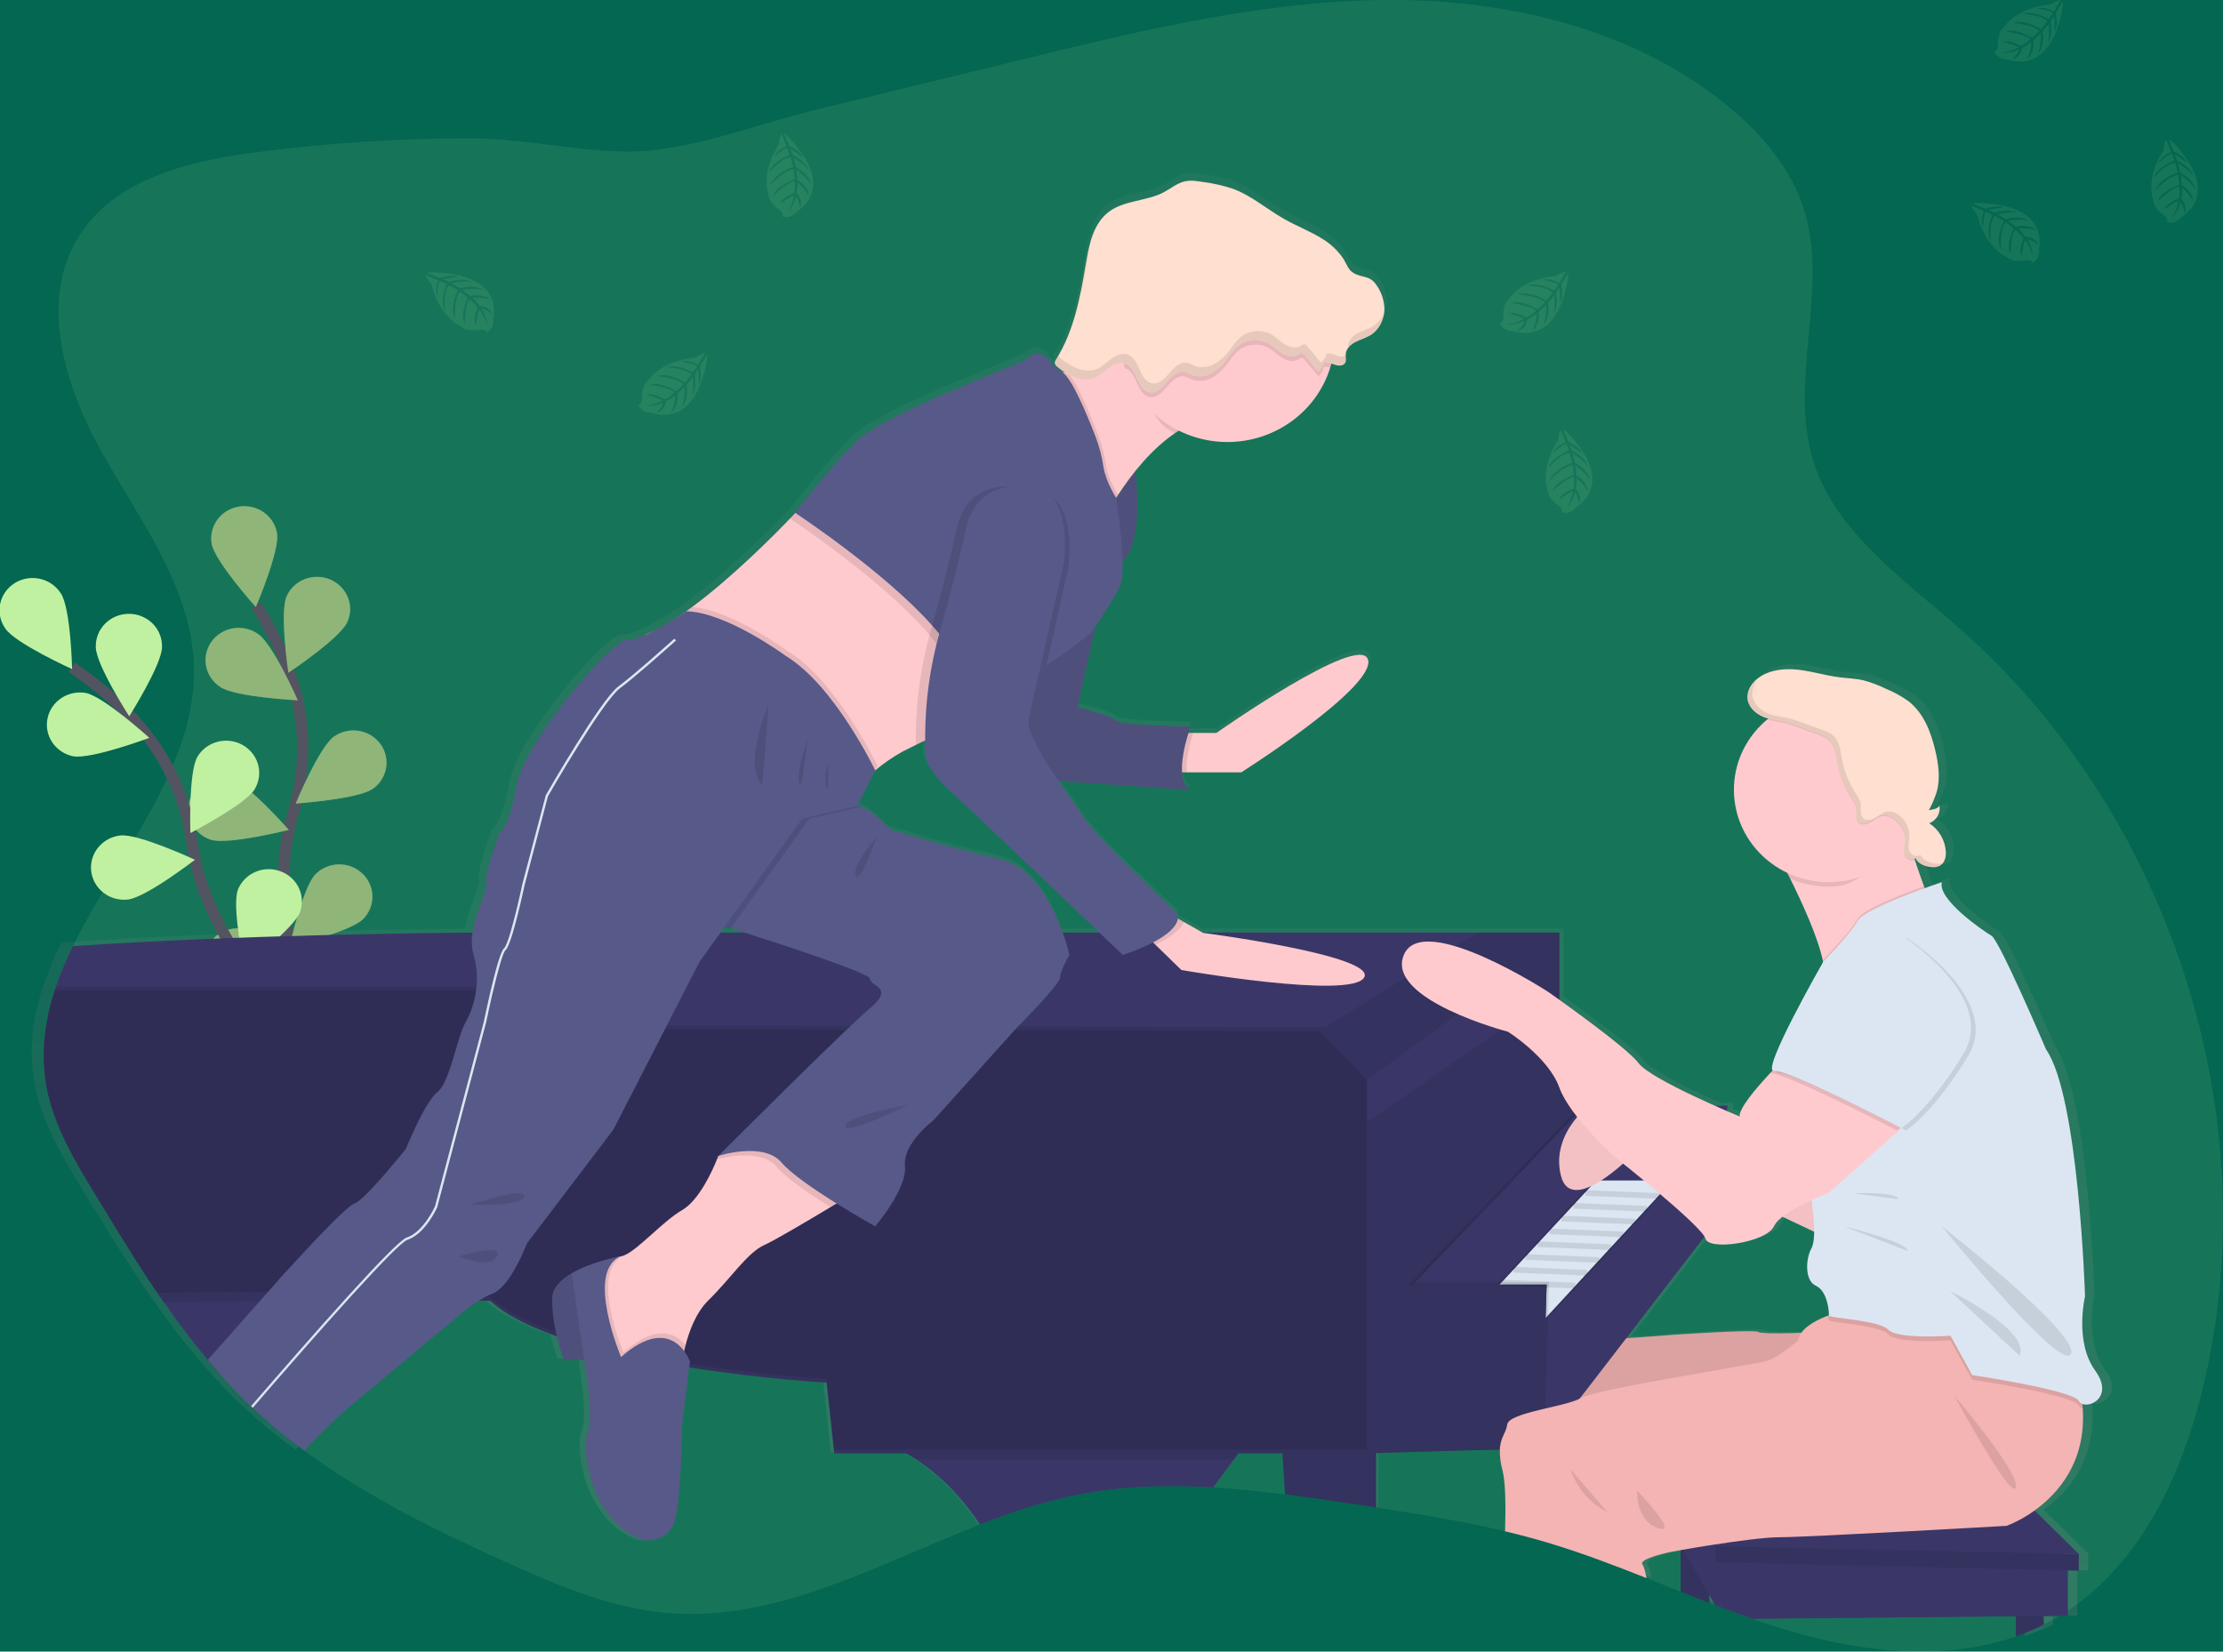 <svg width="393" height="292" viewBox="0 0 393 292" fill="none" xmlns="http://www.w3.org/2000/svg">
<g clip-path="url(#clip0_593_1029)">
<rect width="393" height="292" fill="#036751"/>
<path d="M372.086 242.082C368.337 236.968 370.273 228.892 370.273 228.892C370.273 228.892 369.164 193.361 363.33 185.016C363.33 185.016 354.99 165.635 353.605 164.827C352.22 164.018 343.884 158.367 344.714 155.27C344.714 155.27 343.456 155.691 341.668 156.33C341.621 156.213 341.578 156.097 341.531 155.977C341.016 154.596 340.443 152.971 339.899 151.315C339.956 151.286 340.009 151.249 340.055 151.205C340.096 151.294 340.143 151.38 340.196 151.463C340.758 152.297 341.821 152.682 342.843 152.784C343.351 152.862 343.871 152.796 344.341 152.593C344.675 152.416 344.945 152.142 345.113 151.809C345.048 151.838 344.979 151.855 344.91 151.88C345.305 151.281 345.486 150.573 345.425 149.864C345.364 148.854 345.066 147.871 344.553 146.992C344.039 146.113 343.326 145.36 342.466 144.792C342.812 144.671 343.128 144.481 343.394 144.234L343.536 144.33C343.659 144.204 343.77 144.068 343.869 143.923C343.761 143.989 343.648 144.048 343.532 144.1C343.85 143.776 344.083 143.382 344.212 142.952C344.342 142.522 344.363 142.068 344.275 141.628C344.141 142.069 343.601 142.235 343.137 142.334C342.865 142.391 342.626 142.437 342.412 142.472C342.977 141.429 343.443 140.338 343.804 139.212C344.486 136.815 344.123 134.268 343.547 131.846C342.767 128.579 341.483 125.217 338.735 123.088C337.49 122.201 336.142 121.461 334.718 120.884C333.43 120.253 332.08 119.75 330.689 119.383C329.275 119.062 327.788 119.03 326.367 118.843C323.568 118.489 320.859 117.561 318.028 117.409C315.196 117.257 312.059 118.083 310.613 120.365C310.151 121.05 309.935 121.864 309.996 122.681C310.001 122.743 310.009 122.804 310.022 122.865C310.022 122.865 310.022 122.865 310.022 122.883C310.174 124.32 311.403 125.5 312.81 126.082C313.046 126.178 313.289 126.261 313.535 126.329C311.387 128.092 309.727 130.351 308.706 132.899C307.685 135.448 307.336 138.205 307.69 140.918C308.045 143.632 309.092 146.216 310.735 148.434C312.379 150.653 314.567 152.435 317.099 153.618C317.27 153.971 317.462 154.303 317.625 154.677C319.801 159.056 322.564 165.095 323.448 169.244C323.448 169.319 323.474 169.389 323.488 169.46C323.405 169.661 313.035 187.672 314.503 188.731L314.075 189.183C311.316 192.129 308.459 195.54 308.607 196.914C308.607 196.914 307.712 196.561 306.323 195.946L306.417 194.961L305.732 195V194.961L304.253 195.042C299.39 192.884 292.012 189.392 290.547 187.435C288.846 185.165 280.3 178.96 276.406 176.166V164.223H261.83L257.867 166.674L261.833 164.223H212.648L209.33 162.351L208.261 161.744C208.31 161.472 208.31 161.195 208.261 160.924C208.261 160.924 191.382 145.386 190.548 142.352C190.548 142.352 188.851 140.117 186.922 137.295L210.545 138.919C209.523 138.337 209.095 137.154 208.993 135.759H219.574C219.574 135.759 243.744 120.548 242.214 115.703C240.684 110.858 215.128 128.77 215.128 128.77H210.15C210.375 128.063 210.541 127.626 210.541 127.626C210.541 127.626 197.829 127.424 197.223 126.566C196.618 125.708 190.334 124.186 190.334 124.186L193.558 109.791C194.718 108.061 196.962 104.632 197.941 102.584C198.333 101.764 198.438 100.111 198.387 98.173V98.141C202.278 94.92 200.664 82.249 200.657 82.186C202.655 79.629 205.023 77.369 207.688 75.476C207.924 75.317 208.163 75.161 208.413 75.009C210.908 76.24 213.65 76.926 216.445 77.018C219.241 77.11 222.023 76.606 224.598 75.543C227.173 74.479 229.479 72.881 231.354 70.859C233.229 68.838 234.629 66.442 235.455 63.839C235.531 63.596 235.604 63.348 235.669 63.101C235.861 63.172 236.05 63.249 236.238 63.317C236.49 63.407 236.754 63.461 237.021 63.475C237.225 63.507 237.434 63.483 237.626 63.408C237.817 63.333 237.984 63.209 238.109 63.048C238.37 62.66 238.254 62.165 238.236 61.696H238.218C238.218 61.621 238.218 61.544 238.218 61.473C238.248 61.057 238.406 60.66 238.671 60.332V60.357C239.019 59.915 239.464 59.553 239.973 59.298C240.847 58.842 241.829 58.591 242.671 58.079C243.365 57.624 243.945 57.024 244.37 56.322C244.795 55.619 245.053 54.834 245.125 54.022L245.103 54.064C245.125 53.863 245.14 53.661 245.143 53.46C245.115 51.908 244.61 50.4 243.693 49.13C242.475 47.365 241.224 47.93 239.617 47.011C238.686 46.485 238.403 45.422 237.863 44.571C236.922 43.146 235.675 41.938 234.208 41.029C232.032 39.617 229.545 38.705 227.275 37.431C224.157 35.665 221.419 33.253 218.047 32.027C216.293 31.452 214.484 31.047 212.648 30.82C211.607 30.657 210.534 30.495 209.508 30.717C208.101 31.024 206.97 32.006 205.704 32.67C202.662 34.266 198.764 34.054 196.002 36.071C193.137 38.158 192.376 41.937 191.803 45.362C190.82 51.221 189.722 57.232 186.531 62.314C186.344 62.539 186.25 62.826 186.27 63.115C186.347 63.343 186.497 63.541 186.697 63.68C187.121 64.039 187.566 64.372 188.032 64.676H187.622C186.629 64.082 185.772 63.294 185.106 62.363C184.905 62.087 184.645 61.858 184.343 61.691C184.042 61.524 183.706 61.424 183.361 61.397C183.015 61.37 182.667 61.417 182.342 61.535C182.017 61.653 181.723 61.84 181.48 62.081C181.44 62.123 181.396 62.169 181.364 62.211C180.737 63.02 155.943 71.916 150.736 77.044C145.609 82.108 140.076 89.425 139.905 89.655C139.905 89.655 139.561 90.008 138.944 90.658C136.337 93.366 128.77 100.994 121.475 106.355C121.112 106.62 120.75 106.878 120.387 107.129L120.253 107.217C118.268 108.54 116.211 109.755 114.089 110.858C113.94 110.921 113.792 110.996 113.643 111.056C113.459 111.131 113.282 111.221 113.114 111.324L113.07 111.345C111.747 111.939 110.572 112.309 109.897 112.161C107.606 111.656 91.565 130.027 90.104 138.104C88.642 146.18 86.978 146.579 86.978 146.579C86.978 146.579 84.269 154.048 84.686 155.461C84.995 156.503 82.812 160.405 82.225 164.23C73.435 164.29 39.936 164.654 10.849 166.631C9.695 168.96 8.685 171.354 7.825 173.8C7.745 174.019 7.676 174.238 7.6 174.461C7.091 175.992 6.67 177.549 6.338 179.126C5.441 183.229 5.361 187.462 6.102 191.595C7.379 198.514 11.146 204.729 14.841 210.779C17.016 214.335 19.192 217.902 21.451 221.426C21.813 221.998 22.176 222.567 22.56 223.139C23.67 224.852 24.79 226.558 25.943 228.239L26.393 228.892L26.614 229.206C26.795 229.467 26.977 229.729 27.154 229.987C29.616 233.49 32.194 236.908 34.957 240.172L36.68 242.163C38.59 244.321 40.588 246.401 42.691 248.393L42.76 248.46L42.833 248.527L42.92 248.608C42.941 248.631 42.964 248.653 42.989 248.672C43.061 248.746 43.141 248.817 43.221 248.887C46.074 251.537 49.085 254.02 52.238 256.325C55.048 253.122 59.269 249.339 59.269 249.339L79.686 232.388C80.849 231.366 82.098 230.44 83.421 229.623L85.448 229.669C88.16 232.162 92.362 234.26 97.319 235.987C97.662 237.413 98.089 238.818 98.599 240.196H102.225C102.225 240.196 104.038 250.289 102.845 252.984C101.652 255.678 103.055 268.731 112.78 272.231C112.78 272.231 117.646 273.039 118.618 267.922C119.589 262.805 119.727 251.773 119.727 251.773L120.985 241.531C134.118 243.597 145.529 244.236 145.529 244.236L146.889 256.798H159.739C159.888 256.883 160.036 256.964 160.181 257.052L160.475 257.225C160.819 257.434 161.157 257.645 161.487 257.864L161.541 257.9C166.828 261.368 170.522 265.81 172.926 269.455C178.706 267.23 184.562 265.305 190.57 264.133C198.489 262.59 206.524 262.367 214.599 262.865L218.315 257.9L219.142 256.798H226.945L227.409 264.101C231.51 264.617 235.6 265.224 239.668 265.828L243.635 266.425V256.734L265.753 256.081C265.731 257.353 265.896 258.622 266.242 259.849C266.775 261.968 266.826 266.206 266.685 270.624C269.23 271.224 271.756 271.894 274.263 272.633C280.282 274.42 286.141 276.645 291.968 278.951C291.743 277.8 291.5 276.857 291.243 276.536C290.413 275.476 296.482 274.251 296.482 274.251C296.482 274.251 297.07 274.145 298.049 273.979V281.374C299.775 282.059 301.502 282.737 303.23 283.408L303.169 281.978L304.202 283.779C304.496 283.895 304.797 284.008 305.094 284.132H305.137C307.011 284.838 308.893 285.524 310.783 286.191L357.949 285.742V289.274H357.989C359.688 288.686 361.345 287.989 362.949 287.187L362.884 285.672L365.737 285.643H367.213V277.588L369.16 277.63V274.671L361.281 266.933C365.414 263.981 370.505 258.362 369.871 248.852C369.871 248.757 369.871 248.654 369.845 248.559C369.845 248.379 369.816 248.206 369.798 248.019C371.542 248.693 375.317 246.486 372.086 242.082ZM321.904 217.4C321.904 218.562 321.769 219.724 321.389 220.413C320.413 222.178 320.138 226.063 322.219 227.01C324.3 227.956 324.594 231.717 324.518 232.257H324.496C324.173 232.363 320.939 233.465 319.587 235.369C316.436 235.471 312.436 235.531 311.94 235.21C311.109 234.673 293.926 235.884 292.722 236.018C292.298 236.064 290.5 236.181 288.346 236.308L302.327 218.258C302.401 218.368 302.458 218.487 302.498 218.612C303.053 220.794 313.332 219.318 314.721 216.422C315.096 215.752 315.617 215.17 316.247 214.716L321.904 217.4ZM248.947 172.197L237.554 179.239L248.943 172.2L248.947 172.197ZM126.555 164.223L127.349 163.117L128.368 163.439L130.826 164.223H126.555ZM194.218 164.223H187.666C186.012 159.632 182.542 152.569 176.578 151.234C167.618 149.214 156.998 145.986 156.998 145.986C156.998 145.986 153.695 142.539 151.751 141.847C151.5 141.74 151.224 141.705 150.953 141.745L154.177 135.388C155.694 134.125 157.332 133.006 159.068 132.047C159.728 131.694 160.558 131.295 161.454 130.86C161.983 130.599 162.542 130.331 163.1 130.062C163.126 132.199 163.274 133.922 163.651 134.47C164.902 136.288 165.946 137.701 167.611 139.114C168.891 140.198 186.103 156.52 194.218 164.223ZM197.242 86.928L197.564 86.437C198.485 85.025 199.515 83.612 200.643 82.2L197.242 86.928ZM242.043 190.434V234.468V250.95V190.434Z" fill="url(#paint0_linear_593_1029)"/>
<path opacity="0.1" d="M389.447 245.377C385.792 260.562 378.61 276.101 365.567 284.76C365.092 285.082 364.603 285.389 364.117 285.689C363.392 286.12 362.666 286.537 361.941 286.929C361.753 287.031 361.579 287.126 361.376 287.222C359.788 288.02 358.148 288.713 356.466 289.298C344.029 293.667 329.75 292.244 316.904 288.507C314.496 287.801 312.11 287.035 309.75 286.205C307.875 285.551 306.015 284.863 304.159 284.156H304.115C303.822 284.047 303.524 283.934 303.234 283.803L302.27 283.45C300.558 282.786 298.851 282.11 297.146 281.423C295.138 280.621 293.132 279.813 291.127 279.015C285.359 276.719 279.561 274.508 273.603 272.732C271.127 271.994 268.621 271.319 266.105 270.733C258.596 268.943 250.952 267.7 243.302 266.538L239.339 265.944C235.314 265.34 231.264 264.74 227.206 264.225C222.986 263.688 218.754 263.243 214.516 262.996C206.539 262.519 198.562 262.724 190.737 264.256C184.79 265.422 178.996 267.336 173.275 269.554C154.87 276.68 137.222 286.886 117.798 285.163C108.117 284.305 99.005 280.477 90.18 276.511C77.514 270.825 64.878 264.659 53.841 256.505C50.725 254.217 47.752 251.751 44.936 249.12C44.856 249.053 44.78 248.979 44.704 248.908L44.639 248.845L44.551 248.764L44.41 248.629C42.329 246.652 40.353 244.579 38.46 242.432L36.756 240.454C34.022 237.205 31.469 233.804 29.036 230.318L28.257 229.217L27.811 228.567C26.293 226.335 24.811 224.076 23.365 221.79C21.139 218.283 18.978 214.727 16.839 211.195C13.18 205.192 9.453 198.99 8.191 192.125C7.457 188.013 7.536 183.802 8.423 179.719C8.753 178.151 9.17 176.602 9.67 175.078C9.746 174.856 9.815 174.641 9.895 174.422C10.744 171.987 11.744 169.605 12.89 167.288C20.769 151.131 34.783 135.653 34.283 117.794C33.888 104.021 24.895 92.165 18.079 80.095C11.262 68.024 6.592 52.471 14.453 41.011C21.103 31.286 34.21 28.298 46.111 26.811C58.225 25.269 70.428 24.483 82.645 24.459C91.902 24.427 100.695 26.497 109.767 26.79C120.869 27.143 133.172 22.118 143.85 19.508C156.227 16.49 168.589 13.474 180.936 10.46C202.046 5.311 223.399 0.148 245.158 -4.76136e-05C266.917 -0.148 289.463 5.297 305.936 19.144C311.577 23.894 316.512 29.721 318.789 36.639C323.525 51.03 316.052 67.177 320.602 81.62C324.536 94.062 336.306 102.223 346.234 110.932C383.809 143.934 400.999 197.415 389.447 245.377Z" fill="#C0F1A1"/>
<path d="M300.743 259.732L299.137 260.757L302.175 282.016L309.713 286.212L365.57 285.675L364.559 273.156L300.743 259.732Z" fill="#3A3768"/>
<path d="M302.233 283.44C300.522 282.776 298.814 282.1 297.11 281.413V271.132L301.787 273.213V273.283L302.168 282.017L302.233 283.44Z" fill="#3A3768"/>
<path opacity="0.1" d="M302.233 283.44C300.522 282.776 298.814 282.1 297.11 281.413V271.132L301.787 273.213V273.283L302.168 282.017L302.233 283.44Z" fill="black"/>
<path d="M361.338 287.225C359.751 288.023 358.111 288.717 356.429 289.301H356.389V279.004L361.063 281.084V281.158L361.262 285.721L361.338 287.225Z" fill="#3A3768"/>
<path opacity="0.1" d="M361.338 287.225C359.751 288.023 358.111 288.717 356.429 289.301H356.389V279.004L361.063 281.084V281.158L361.262 285.721L361.338 287.225Z" fill="black"/>
<path d="M365.566 276.49V285.671H364.116L309.727 286.187C307.853 285.534 305.993 284.845 304.136 284.139H304.093L303.172 273.399L365.566 276.49Z" fill="#3A3768"/>
<path d="M304.122 284.16H304.078C303.785 284.051 303.487 283.938 303.197 283.807L302.171 282.016L297.588 273.975L297.109 273.135L295.735 270.73L299.133 260.774L303.056 273.11L303.157 273.424L303.411 276.249L304.122 284.16Z" fill="#3A3768"/>
<path d="M297.11 254.396H346.875L367.496 274.749L303.161 273.41L297.11 254.396Z" fill="#3A3768"/>
<path d="M367.495 274.749V277.694L303.411 276.221L303.161 273.41L367.495 274.749Z" fill="#3A3768"/>
<path opacity="0.1" d="M367.495 274.749V277.694L303.411 276.221L303.161 273.41L367.495 274.749Z" fill="black"/>
<path d="M322.266 235.499C322.266 235.499 311.682 236.036 310.855 235.499C310.029 234.962 293.027 236.167 291.837 236.301C290.648 236.435 278.552 237.113 278.552 237.113L277.588 255.993L320.754 249.431L322.266 235.499Z" fill="#F3B4B3"/>
<path opacity="0.1" d="M322.266 235.499C322.266 235.499 311.682 236.036 310.855 235.499C310.029 234.962 293.027 236.167 291.837 236.301C290.648 236.435 278.552 237.113 278.552 237.113L277.588 255.993L320.754 249.431L322.266 235.499Z" fill="black"/>
<path d="M223.83 216.008L272.573 227.122L274.545 256.292L217.075 256.511L223.83 216.008Z" fill="#3A3768"/>
<path d="M261.086 164.876L225.98 184.755L234.53 209.567L236.474 241.598L261.833 236.315L274.546 210.92L285.884 195.455L275.459 176.731L261.086 164.876Z" fill="#3A3768"/>
<path d="M57.735 188.085C57.735 188.085 45.82 163.951 51.796 143.842C54.359 135.423 54.049 126.421 50.911 118.189C49.396 114.293 47.517 110.539 45.298 106.977" stroke="#535461" stroke-width="2" stroke-miterlimit="10"/>
<path d="M48.971 94.281C49.493 97.389 45.226 107.319 45.226 107.319C45.226 107.319 37.941 99.225 37.419 96.117C37.169 94.625 37.538 93.098 38.444 91.871C39.351 90.643 40.721 89.817 42.253 89.573C43.785 89.33 45.353 89.689 46.613 90.572C47.873 91.455 48.721 92.789 48.971 94.281Z" fill="#C0F1A1"/>
<path d="M61.405 109.978C60.11 112.864 50.987 118.941 50.987 118.941C50.987 118.941 49.385 108.29 50.683 105.405C51.306 104.02 52.468 102.933 53.913 102.383C55.359 101.832 56.97 101.864 58.392 102.47C59.813 103.077 60.929 104.209 61.495 105.617C62.06 107.025 62.027 108.594 61.405 109.978Z" fill="#C0F1A1"/>
<path d="M65.919 139.456C63.304 141.307 52.278 142.069 52.278 142.069C52.278 142.069 56.419 132.086 59.033 130.235C60.289 129.345 61.855 128.978 63.389 129.213C64.923 129.449 66.298 130.268 67.211 131.491C68.125 132.713 68.502 134.24 68.261 135.733C68.019 137.227 67.178 138.566 65.922 139.456H65.919Z" fill="#C0F1A1"/>
<path d="M64.175 162.51C61.919 164.766 51.187 167.327 51.187 167.327C51.187 167.327 53.533 156.81 55.788 154.553C56.324 154.017 56.964 153.589 57.67 153.293C58.377 152.997 59.136 152.84 59.904 152.83C60.673 152.821 61.436 152.958 62.15 153.236C62.864 153.513 63.515 153.925 64.066 154.447C64.617 154.97 65.056 155.593 65.36 156.281C65.663 156.968 65.825 157.708 65.835 158.457C65.845 159.205 65.703 159.948 65.419 160.644C65.134 161.339 64.711 161.973 64.175 162.51Z" fill="#C0F1A1"/>
<path d="M38.957 121.467C41.611 123.268 52.648 123.815 52.648 123.815C52.648 123.815 48.297 113.927 45.657 112.115C45.028 111.665 44.312 111.343 43.553 111.166C42.794 110.989 42.006 110.962 41.236 111.087C40.465 111.211 39.728 111.484 39.068 111.89C38.408 112.296 37.838 112.826 37.391 113.449C36.944 114.073 36.63 114.777 36.467 115.521C36.303 116.264 36.294 117.032 36.44 117.779C36.586 118.526 36.884 119.237 37.316 119.87C37.748 120.504 38.306 121.046 38.957 121.467Z" fill="#C0F1A1"/>
<path d="M37.271 148.472C40.353 149.418 51.049 146.724 51.049 146.724C51.049 146.724 43.87 138.541 40.784 137.595C39.315 137.18 37.737 137.342 36.389 138.046C35.041 138.749 34.029 139.939 33.57 141.36C33.11 142.781 33.24 144.32 33.931 145.65C34.622 146.979 35.819 147.992 37.267 148.472H37.271Z" fill="#C0F1A1"/>
<path d="M39.326 174.902C42.202 176.342 53.214 175.449 53.214 175.449C53.214 175.449 47.554 166.204 44.678 164.763C43.995 164.42 43.249 164.213 42.483 164.151C41.717 164.09 40.946 164.176 40.214 164.405C39.482 164.633 38.804 165 38.218 165.484C37.631 165.968 37.149 166.56 36.797 167.226C36.446 167.892 36.233 168.618 36.17 169.364C36.106 170.11 36.195 170.861 36.43 171.574C36.665 172.287 37.041 172.947 37.538 173.518C38.035 174.089 38.643 174.559 39.326 174.902Z" fill="#C0F1A1"/>
<path opacity="0.25" d="M48.971 94.281C49.493 97.389 45.226 107.319 45.226 107.319C45.226 107.319 37.941 99.225 37.419 96.117C37.169 94.625 37.538 93.098 38.444 91.871C39.351 90.643 40.721 89.817 42.253 89.573C43.785 89.33 45.353 89.689 46.613 90.572C47.873 91.455 48.721 92.789 48.971 94.281Z" fill="black"/>
<path opacity="0.25" d="M61.405 109.978C60.11 112.864 50.987 118.941 50.987 118.941C50.987 118.941 49.385 108.29 50.683 105.405C51.306 104.02 52.468 102.933 53.913 102.383C55.359 101.832 56.97 101.864 58.392 102.47C59.813 103.077 60.929 104.209 61.495 105.617C62.06 107.025 62.027 108.594 61.405 109.978Z" fill="black"/>
<path opacity="0.25" d="M65.919 139.456C63.304 141.307 52.278 142.069 52.278 142.069C52.278 142.069 56.419 132.086 59.033 130.235C60.289 129.345 61.855 128.978 63.389 129.213C64.923 129.449 66.298 130.268 67.211 131.491C68.125 132.713 68.502 134.24 68.261 135.733C68.019 137.227 67.178 138.566 65.922 139.456H65.919Z" fill="black"/>
<path opacity="0.25" d="M64.175 162.51C61.919 164.766 51.187 167.327 51.187 167.327C51.187 167.327 53.533 156.81 55.788 154.553C56.324 154.017 56.964 153.589 57.67 153.293C58.377 152.997 59.136 152.84 59.904 152.83C60.673 152.821 61.436 152.958 62.15 153.236C62.864 153.513 63.515 153.925 64.066 154.447C64.617 154.97 65.056 155.593 65.36 156.281C65.663 156.968 65.825 157.708 65.835 158.457C65.845 159.205 65.703 159.948 65.419 160.644C65.134 161.339 64.711 161.973 64.175 162.51Z" fill="black"/>
<path opacity="0.25" d="M38.957 121.467C41.611 123.268 52.648 123.815 52.648 123.815C52.648 123.815 48.297 113.927 45.657 112.115C45.028 111.665 44.312 111.343 43.553 111.166C42.794 110.989 42.006 110.962 41.236 111.087C40.465 111.211 39.728 111.484 39.068 111.89C38.408 112.296 37.838 112.826 37.391 113.449C36.944 114.073 36.63 114.777 36.467 115.521C36.303 116.264 36.294 117.032 36.44 117.779C36.586 118.526 36.884 119.237 37.316 119.87C37.748 120.504 38.306 121.046 38.957 121.467Z" fill="black"/>
<path opacity="0.25" d="M37.271 148.472C40.353 149.418 51.049 146.724 51.049 146.724C51.049 146.724 43.87 138.541 40.784 137.595C39.315 137.18 37.737 137.342 36.389 138.046C35.041 138.749 34.029 139.939 33.57 141.36C33.11 142.781 33.24 144.32 33.931 145.65C34.622 146.979 35.819 147.992 37.267 148.472H37.271Z" fill="black"/>
<path opacity="0.25" d="M39.326 174.902C42.202 176.342 53.214 175.449 53.214 175.449C53.214 175.449 47.554 166.204 44.678 164.763C43.995 164.42 43.249 164.213 42.483 164.151C41.717 164.09 40.946 164.176 40.214 164.405C39.482 164.633 38.804 165 38.218 165.484C37.631 165.968 37.149 166.56 36.797 167.226C36.446 167.892 36.233 168.618 36.17 169.364C36.106 170.11 36.195 170.861 36.43 171.574C36.665 172.287 37.041 172.947 37.538 173.518C38.035 174.089 38.643 174.559 39.326 174.902Z" fill="black"/>
<path d="M57.789 187.199C57.789 187.199 36.854 169.838 33.953 149.094C32.788 140.384 28.753 132.277 22.455 125.991C19.45 123.03 16.173 120.343 12.665 117.963" stroke="#535461" stroke-width="2" stroke-miterlimit="10"/>
<path d="M10.751 104.9C12.52 107.535 12.749 118.299 12.749 118.299C12.749 118.299 2.723 113.775 0.954 111.14C0.508 110.515 0.195 109.809 0.034 109.063C-0.126 108.318 -0.132 107.549 0.017 106.801C0.167 106.054 0.468 105.343 0.905 104.711C1.341 104.079 1.903 103.539 2.557 103.121C3.211 102.704 3.945 102.419 4.714 102.283C5.483 102.147 6.273 102.162 7.036 102.328C7.799 102.493 8.52 102.807 9.157 103.248C9.794 103.69 10.333 104.252 10.743 104.9H10.751Z" fill="#C0F1A1"/>
<path d="M28.648 114.34C28.648 117.49 22.847 126.644 22.847 126.644C22.847 126.644 16.951 117.539 16.936 114.393C16.914 113.632 17.047 112.875 17.33 112.166C17.612 111.457 18.037 110.81 18.58 110.263C19.123 109.716 19.773 109.28 20.491 108.981C21.209 108.683 21.982 108.527 22.763 108.524C23.544 108.52 24.318 108.669 25.039 108.961C25.76 109.253 26.414 109.683 26.962 110.225C27.51 110.767 27.941 111.41 28.23 112.117C28.519 112.823 28.66 113.579 28.645 114.34H28.648Z" fill="#C0F1A1"/>
<path d="M45.037 139.513C43.416 142.235 33.656 147.282 33.656 147.282C33.656 147.282 33.293 136.525 34.907 133.799C35.684 132.49 36.964 131.536 38.464 131.147C39.964 130.757 41.562 130.964 42.905 131.722C44.249 132.48 45.228 133.726 45.628 135.187C46.028 136.648 45.815 138.204 45.037 139.513Z" fill="#C0F1A1"/>
<path d="M53.036 161.277C51.912 164.226 43.166 170.812 43.166 170.812C43.166 170.812 40.947 160.264 42.057 157.301C42.615 155.907 43.713 154.783 45.115 154.171C46.516 153.558 48.108 153.506 49.548 154.027C50.988 154.547 52.161 155.597 52.813 156.951C53.466 158.306 53.546 159.855 53.036 161.267V161.277Z" fill="#C0F1A1"/>
<path d="M12.905 133.707C16.081 134.307 26.396 130.451 26.396 130.451C26.396 130.451 18.311 123.112 15.138 122.512C13.629 122.258 12.077 122.59 10.816 123.438C9.555 124.285 8.685 125.58 8.393 127.044C8.101 128.509 8.409 130.027 9.253 131.272C10.096 132.518 11.407 133.392 12.905 133.707Z" fill="#C0F1A1"/>
<path d="M22.589 159.042C25.802 158.689 34.464 152.007 34.464 152.007C34.464 152.007 24.497 147.36 21.284 147.713C20.52 147.796 19.781 148.025 19.108 148.387C18.435 148.749 17.842 149.236 17.363 149.821C16.394 151.003 15.948 152.511 16.121 154.013C16.206 154.757 16.442 155.477 16.813 156.132C17.185 156.788 17.685 157.365 18.286 157.832C19.499 158.775 21.047 159.211 22.589 159.042Z" fill="#C0F1A1"/>
<path d="M35.472 182.413C38.699 182.593 48.398 177.43 48.398 177.43C48.398 177.43 39.377 171.211 36.15 171.028C34.617 170.969 33.123 171.499 31.987 172.503C30.851 173.507 30.165 174.905 30.076 176.396C29.987 177.888 30.503 179.354 31.512 180.479C32.521 181.604 33.943 182.298 35.472 182.413Z" fill="#C0F1A1"/>
<path d="M243.272 251.462V266.527L239.309 265.934C235.285 265.33 231.234 264.73 227.177 264.214L226.717 256.946L226.68 256.293L226.158 248.061L241.681 251.137L242.13 251.225L243.272 251.462Z" fill="#3A3768"/>
<path opacity="0.1" d="M243.272 251.462V266.527L239.309 265.934C235.285 265.33 231.234 264.73 227.177 264.214L226.717 256.946L226.68 256.293L226.158 248.061L241.681 251.137L242.13 251.225L243.272 251.462Z" fill="black"/>
<path d="M224.124 250.046L219.472 256.293L218.979 256.946L218.163 258.045L214.483 262.989C206.506 262.512 198.529 262.717 190.704 264.249C184.758 265.415 178.963 267.329 173.242 269.547C170.863 265.92 167.205 261.502 161.976 258.052C161.407 257.674 160.816 257.31 160.207 256.953C159.819 256.731 159.427 256.512 159.025 256.3C156.551 254.996 153.918 254.002 151.189 253.341L224.124 250.046Z" fill="#3A3768"/>
<path d="M38.442 242.411L47.314 230.096L48.09 229.037L48.554 228.391L52.608 222.761H52.481C51.031 222.698 37.706 222.172 23.372 221.804C24.823 224.086 26.305 226.345 27.818 228.581L28.264 229.231L29.018 230.319C31.451 233.804 34.004 237.205 36.737 240.454L38.442 242.411Z" fill="#3A3768"/>
<path d="M261.267 164.872L257.341 167.309L248.512 172.794L234.294 181.622L233.243 182.272L233.58 192.489L171.117 195.441H102.243L83.664 190.917L83.276 190.822L82.888 190.727L79.215 189.83L63.065 185.906L8.416 179.708C8.746 178.141 9.163 176.592 9.663 175.068C9.739 174.845 9.808 174.63 9.888 174.411C10.737 171.976 11.737 169.594 12.883 167.277C41.669 165.31 74.82 164.95 83.519 164.89L85.694 164.872H261.267Z" fill="#3A3768"/>
<path opacity="0.1" d="M224.127 250.046L151.196 253.33C155.05 254.269 158.703 255.865 161.987 258.045H218.188L224.127 250.046Z" fill="black"/>
<path opacity="0.1" d="M52.608 222.75L48.562 228.38L48.097 229.026L47.322 230.085H46.876H45.886L29.025 230.283L28.257 229.217L27.811 228.567C26.293 226.335 24.811 224.076 23.365 221.79C37.699 222.143 51.035 222.683 52.474 222.747L52.608 222.75Z" fill="black"/>
<path d="M241.681 182.3V256.946H147.483L146.135 244.452C146.135 244.452 134.844 243.816 121.841 241.761C121.094 241.637 120.34 241.517 119.579 241.386C116.482 240.864 113.32 240.26 110.22 239.561L109.6 239.419C108.44 239.156 107.293 238.877 106.159 238.582C105.046 238.3 103.951 237.996 102.878 237.685C101.351 237.237 99.875 236.767 98.458 236.273C93.552 234.542 89.393 232.469 86.706 229.99L84.701 229.941L62.289 229.39H61.883H61.756H61.35L48.09 229.058L46.868 229.03L28.278 229.249L27.832 228.599C26.314 226.367 24.833 224.108 23.387 221.822C21.161 218.315 19 214.759 16.86 211.227C13.202 205.224 9.474 199.022 8.213 192.157C7.479 188.045 7.558 183.834 8.445 179.751C8.775 178.183 9.192 176.634 9.692 175.11H83.671L84.121 175.241L86.576 175.947L86.964 176.06L87.352 176.173C94.041 178.116 107.805 181.99 111.344 181.99H117.544L149.648 182.067L179.348 182.149C200.857 182.198 221.945 182.255 233.232 182.283L241.681 182.3Z" fill="#3A3768"/>
<path opacity="0.1" d="M241.68 181.647V256.293H147.483L146.134 243.798C146.134 243.798 134.894 243.163 121.921 241.114C121.489 241.04 121.05 240.973 120.612 240.902C117.399 240.369 114.085 239.755 110.858 239.045L110.412 238.946L110.118 238.879L109.332 238.695C108.265 238.455 107.207 238.197 106.162 237.925C105.017 237.633 103.89 237.324 102.783 236.997C101.235 236.548 99.737 236.064 98.302 235.556C93.465 233.836 89.367 231.78 86.699 229.33L85.792 229.305L62.862 228.74H62.463H62.34H61.938L48.558 228.387L47.434 228.358H46.872L27.822 228.584C26.303 226.353 24.822 224.094 23.376 221.807C21.15 218.301 18.989 214.744 16.849 211.213C13.191 205.209 9.464 199.008 8.202 192.143C7.468 188.031 7.547 183.82 8.434 179.736C8.764 178.169 9.181 176.62 9.681 175.096C9.757 174.874 9.826 174.658 9.906 174.439H83.671L84.193 174.598C84.712 174.75 85.589 175.011 86.731 175.34L87.116 175.453C87.239 175.488 87.366 175.53 87.5 175.566C94.248 177.497 107.841 181.315 111.355 181.315H117.881L150.34 181.396L179.96 181.47L234.287 181.612L241.68 181.647Z" fill="black"/>
<path opacity="0.1" d="M241.681 182.3V256.946H147.483L146.135 244.452C146.135 244.452 134.844 243.816 121.841 241.761C121.094 241.637 120.34 241.517 119.579 241.386C116.482 240.864 113.32 240.26 110.22 239.561L109.6 239.419C108.44 239.156 107.293 238.877 106.159 238.582C105.046 238.3 103.951 237.996 102.878 237.685C101.351 237.237 99.875 236.767 98.458 236.273C93.552 234.542 89.393 232.469 86.706 229.99L84.701 229.941L62.289 229.39H61.883H61.756H61.35L48.09 229.058L46.868 229.03L28.278 229.249L27.832 228.599C26.314 226.367 24.833 224.108 23.387 221.822C21.161 218.315 19 214.759 16.86 211.227C13.202 205.224 9.474 199.022 8.213 192.157C7.479 188.045 7.558 183.834 8.445 179.751C8.775 178.183 9.192 176.634 9.692 175.11H83.671L84.121 175.241L86.576 175.947L86.964 176.06L87.352 176.173C94.041 178.116 107.805 181.99 111.344 181.99H117.544L149.648 182.067L179.348 182.149C200.857 182.198 221.945 182.255 233.232 182.283L241.681 182.3Z" fill="black"/>
<path d="M261.267 164.876V176.7L241.684 190.949L233.243 182.279L261.267 164.876Z" fill="#3A3768"/>
<path opacity="0.1" d="M261.267 164.876V176.7L241.684 190.949L233.243 182.279L261.267 164.876Z" fill="black"/>
<path d="M271.402 177.911L261.268 176.699L241.684 190.949V198.404L271.402 177.911Z" fill="#3A3768"/>
<path d="M275.681 164.876V189.635L282.207 196.649L241.684 234.754V198.404L271.402 177.911L261.268 176.7V164.876H275.681Z" fill="#3A3768"/>
<path opacity="0.1" d="M275.681 164.876V189.635L282.207 196.649L241.684 234.754V198.404L271.402 177.911L261.268 176.7V164.876H275.681Z" fill="black"/>
<path opacity="0.1" d="M278.157 196.868L304.717 195.455L302.69 216.008L271.852 256.035L272.755 227.122H249.121L278.157 196.868Z" fill="black"/>
<path d="M278.831 196.868L305.391 195.455L303.368 216.008L272.53 256.035L273.429 227.122H249.799L278.831 196.868Z" fill="#3A3768"/>
<path opacity="0.1" d="M296.163 208.709H282.657L265.55 227.123H273.878L273.697 233.024L296.163 208.709Z" fill="black"/>
<path opacity="0.1" d="M295.264 208.709H281.757L264.65 227.123H272.979L272.794 233.024L295.264 208.709Z" fill="black"/>
<path d="M295.714 208.709H282.207L265.1 227.123H273.429L273.244 233.024L295.714 208.709Z" fill="#DCE6F2"/>
<path opacity="0.1" d="M272.979 255.597L242.134 256.512V234.316L250.249 226.684H273.879L272.979 255.597Z" fill="black"/>
<path d="M272.53 256.035L241.684 256.95V234.754L249.799 227.122H273.429L272.53 256.035Z" fill="#3A3768"/>
<path opacity="0.1" d="M272.53 256.035L241.684 256.95V234.754L249.799 227.122H273.429L272.53 256.035Z" fill="black"/>
<path d="M359.696 267.05C358.178 268.168 356.514 269.084 354.747 269.772C354.747 269.772 319.655 271.782 314.706 271.782C312.168 271.782 307.269 272.439 303.056 273.092L301.791 273.283C300.155 273.541 298.687 273.784 297.588 273.989L297.109 274.074C296.138 274.236 295.558 274.342 295.558 274.342C295.558 274.342 289.549 275.547 290.373 276.617C290.626 276.938 290.869 277.874 291.098 279.018C285.329 276.723 279.531 274.512 273.574 272.735C271.097 271.997 268.592 271.323 266.075 270.737C266.213 266.333 266.166 262.12 265.637 260.015C265.292 258.795 265.13 257.533 265.154 256.268C265.154 256.12 265.154 255.978 265.187 255.841C265.39 253.965 266.275 253.256 266.46 251.85C266.598 250.791 269.179 250.003 272.069 249.3L272.747 249.138L273.193 249.032C274.937 248.622 276.692 248.227 278.012 247.792C278.113 247.761 278.208 247.729 278.298 247.693C278.635 247.578 278.964 247.444 279.285 247.291C279.364 247.245 279.444 247.206 279.517 247.16C282.269 245.553 310.177 241.27 312.375 240.602C314.572 239.935 317.871 236.986 317.871 236.986C317.952 236.511 318.143 236.06 318.43 235.669C319.768 233.776 322.969 232.681 323.288 232.575H323.31L325.983 230.566C325.983 230.566 336.65 229.019 347.227 230.566C348.028 230.682 348.822 230.816 349.616 230.972C352.526 231.502 355.354 232.393 358.032 233.624C361.063 235.072 363.663 237.039 365.44 239.698C366.411 241.16 367.109 242.778 367.503 244.476C367.797 245.715 368.009 246.972 368.137 248.237C368.166 248.52 368.192 248.795 368.206 249.071C368.826 258.521 363.786 264.115 359.696 267.05Z" fill="#F3B4B3"/>
<path d="M219.439 136.553H206.103L208.278 129.589H215.037C215.037 129.589 240.331 111.783 241.843 116.604C243.355 121.424 219.439 136.553 219.439 136.553Z" fill="#FFCACE"/>
<path d="M241.158 172.84C238.823 176.724 208.855 171.501 208.855 171.501L201.02 163.87L206.096 161.189L209.301 163.008L212.695 164.936C212.695 164.936 243.497 168.955 241.158 172.84Z" fill="#FFCACE"/>
<path d="M151.943 210.327C151.943 210.327 149.702 211.686 146.823 213.427C142.577 215.977 136.961 219.304 135.155 220.102C132.131 221.44 129.111 226.127 125.256 229.877C123.037 232.035 121.826 235.397 121.195 237.862C120.926 238.891 120.722 239.936 120.586 240.991L114.81 243.262L106.152 242.46V228.284C106.152 228.284 107.388 222.39 109.727 222.125C109.943 222.097 110.154 222.038 110.354 221.952C112.849 220.928 117.178 215.924 120.586 213.953C123.636 212.188 125.993 206.859 126.732 205.019C126.892 204.616 126.975 204.383 126.975 204.383L137.49 199.086L151.943 210.327Z" fill="#FFCACE"/>
<path opacity="0.1" d="M151.943 210.327C151.943 210.327 149.702 211.686 146.823 213.427C143.103 211.093 138.977 208.285 137.367 206.364C134.673 203.165 128.625 204.478 126.732 204.99C126.892 204.588 126.975 204.355 126.975 204.355L137.49 199.057L151.943 210.327Z" fill="black"/>
<path d="M189.058 168.821C189.058 168.821 187.408 171.646 187.408 172.84C187.408 174.033 179.793 181.668 179.793 181.668L164.953 198.143C164.953 198.143 159.572 202.151 159.985 206.177C160.399 210.203 154.72 216.821 154.72 216.821C154.72 216.821 141.424 209.405 138.204 205.573C135.046 201.826 127.28 204.277 127 204.365C127.454 203.906 149.307 182.036 153.799 178.26C158.292 174.485 153.799 174.446 153.799 173.037C153.799 172.101 139.02 167.231 129.187 164.092C124.277 162.527 120.601 161.39 120.601 161.39L128.639 144.118L142.055 140.703C142.055 140.703 149.931 142.878 151.54 142.511C151.807 142.473 152.08 142.509 152.327 142.613C154.253 143.302 157.52 146.727 157.52 146.727C157.52 146.727 168.035 149.941 176.904 151.951C185.773 153.96 189.058 168.821 189.058 168.821Z" fill="#575988"/>
<path opacity="0.1" d="M121.21 237.862C120.94 238.892 120.737 239.937 120.601 240.991L114.825 243.262L106.166 242.46V228.285C106.166 228.285 107.403 222.39 109.741 222.126C109.958 222.097 110.169 222.039 110.369 221.953C104.041 224.629 110.22 239.13 110.22 239.13C116.25 233.811 119.629 235.856 121.21 237.862Z" fill="black"/>
<path d="M121.971 240.722L120.601 251.966C120.601 251.966 120.463 262.946 119.513 268.035C118.563 273.124 113.733 272.319 113.733 272.319C104.114 268.836 102.74 255.851 103.904 253.171C105.068 250.49 103.287 240.457 103.287 240.457H99.687C99.687 240.457 97.489 234.701 97.627 229.481C97.674 227.666 99.157 226.218 101.065 225.109C104.64 223.029 109.727 222.118 109.727 222.118C103.4 224.791 109.792 239.924 109.792 239.924C118.944 231.883 121.971 240.722 121.971 240.722Z" fill="#575988"/>
<path opacity="0.1" d="M209.794 136.553H206.103L208.278 129.589H210.936C210.432 131.189 209.624 134.176 209.794 136.553Z" fill="black"/>
<path d="M197.325 88.009L200.733 83.252C200.733 83.252 202.347 95.916 198.485 99.144L193.695 110.72L190.501 125.041C190.501 125.041 196.723 126.566 197.325 127.41C197.927 128.254 210.505 128.452 210.505 128.452C210.505 128.452 206.999 137.69 210.505 139.7L181.429 137.69L174.42 132.87L179.779 103.149L187.796 91.653L197.325 88.009Z" fill="#575988"/>
<path opacity="0.1" d="M197.325 88.009L200.733 83.252C200.733 83.252 202.347 95.916 198.485 99.144L193.695 110.72L190.501 125.041C190.501 125.041 196.723 126.566 197.325 127.41C197.927 128.254 210.505 128.452 210.505 128.452C210.505 128.452 206.999 137.69 210.505 139.7L181.429 137.69L174.42 132.87L179.779 103.149L187.796 91.653L197.325 88.009Z" fill="black"/>
<path d="M323.303 218.996L289.687 203.104C289.687 203.104 277.863 215.684 275.938 207.801C274.012 199.919 281.989 194.544 281.989 194.544L339.039 207.533L323.303 218.996Z" fill="#FFCACE"/>
<path opacity="0.05" d="M323.303 218.996L289.687 203.104C289.687 203.104 277.863 215.684 275.938 207.801C274.012 199.919 281.989 194.544 281.989 194.544L339.039 207.533L323.303 218.996Z" fill="black"/>
<path d="M179.779 115.198L174.743 121.527L174.13 122.297L169.547 128.053C169.547 128.053 165.257 130.055 161.933 131.69C161.048 132.125 160.228 132.534 159.576 132.87C157.858 133.826 156.237 134.938 154.735 136.193C153.676 137.048 152.977 137.69 152.977 137.69L146.791 138.898C146.791 138.898 104.52 116.201 114.622 111.985C116.982 110.999 119.655 109.315 122.367 107.309C129.586 101.976 137.073 94.387 139.655 91.692C140.268 91.057 140.605 90.697 140.605 90.697L146.769 87.285L166.556 104.028L179.779 115.198Z" fill="#FFCACE"/>
<path d="M214.628 73.625C212.121 74.114 209.754 75.13 207.691 76.602C203.619 79.388 200.222 83.58 197.662 87.49C195.569 90.677 193.76 94.034 192.256 97.523C192.256 97.523 164.728 62.176 181.222 65.188C183.688 65.657 186.198 65.87 188.71 65.824C191.784 65.798 194.819 65.159 197.629 63.945C201.68 62.133 203.286 59.672 203.286 59.672C203.286 59.672 228.239 71.213 214.628 73.625Z" fill="#FFCACE"/>
<path d="M341.65 160.518C341.65 160.518 322.266 178.462 322.542 172.437C322.556 171.571 322.462 170.706 322.262 169.862C321.389 165.73 318.662 159.727 316.501 155.383C314.898 152.155 313.6 149.825 313.6 149.825C313.6 149.825 337.796 139.382 336.831 142.995C336.516 144.174 336.922 146.445 337.604 148.973C338.307 151.576 339.311 154.454 340.142 156.69C340.972 158.925 341.65 160.518 341.65 160.518Z" fill="#FFCACE"/>
<path opacity="0.1" d="M214.628 73.625C212.121 74.114 209.754 75.13 207.692 76.602C203.094 74.36 202.833 69.871 201.306 65.008C201.147 64.507 201.586 62.091 201.473 61.572C205.523 59.76 203.286 59.672 203.286 59.672C203.286 59.672 228.24 71.213 214.628 73.625Z" fill="black"/>
<path d="M235.973 59.672C235.973 63.326 234.86 66.899 232.776 69.937C230.691 72.976 227.728 75.344 224.262 76.742C220.796 78.141 216.981 78.507 213.301 77.794C209.621 77.081 206.241 75.321 203.588 72.737C200.935 70.153 199.128 66.861 198.396 63.277C197.664 59.693 198.04 55.977 199.476 52.601C200.911 49.225 203.343 46.339 206.463 44.309C209.582 42.279 213.25 41.195 217.002 41.195C219.498 41.18 221.972 41.648 224.28 42.571C226.589 43.494 228.686 44.855 230.451 46.573C232.216 48.292 233.612 50.335 234.56 52.584C235.508 54.832 235.988 57.241 235.973 59.672Z" fill="#FFCACE"/>
<path opacity="0.1" d="M179.779 115.198L174.743 121.527L174.13 122.296C173.92 122.314 173.713 122.328 173.506 122.332C171.215 122.374 169.351 121.421 168.43 118.8C167.738 117.022 166.776 115.356 165.577 113.856C164.967 113.047 164.286 112.228 163.553 111.384C155.729 102.555 141.798 93.123 139.644 91.678C140.257 91.043 140.594 90.682 140.594 90.682L146.758 87.271L166.545 104.014L179.779 115.198Z" fill="black"/>
<path opacity="0.1" d="M197.662 87.49C195.569 90.677 193.76 94.034 192.256 97.523C192.256 97.523 164.728 62.176 181.222 65.188C183.688 65.657 186.198 65.87 188.71 65.824C190.381 67.569 192.763 73.314 194.203 77.068C194.808 78.713 195.241 80.413 195.497 82.143C195.867 84.492 197.318 86.935 197.662 87.49Z" fill="black"/>
<path d="M198.032 103.548C196.698 106.373 192.978 111.783 192.978 111.783C190.464 113.895 187.799 115.828 185.001 117.568C184.022 118.172 182.996 118.754 181.966 119.28C179.457 120.573 176.919 121.491 174.743 121.526C172.451 121.572 170.588 120.615 169.667 117.995C168.974 116.211 168.011 114.539 166.81 113.033C166.2 112.228 165.519 111.409 164.786 110.579C156.287 100.998 140.591 90.682 140.591 90.682C140.761 90.453 146.236 83.174 151.309 78.138C156.465 73.025 181.001 64.175 181.621 63.373C181.657 63.326 181.696 63.281 181.737 63.239C181.977 63 182.268 62.816 182.589 62.699C182.91 62.583 183.253 62.536 183.595 62.563C183.936 62.59 184.268 62.69 184.565 62.855C184.863 63.021 185.119 63.248 185.316 63.521C185.976 64.446 186.824 65.229 187.807 65.82C189.479 66.802 192.194 73.335 193.775 77.457C194.382 79.103 194.816 80.804 195.07 82.535C195.49 85.201 197.311 87.998 197.311 87.998C197.311 87.998 199.37 100.736 198.032 103.548Z" fill="#575988"/>
<path opacity="0.1" d="M209.309 163.008C208.631 164.604 206.408 166.006 204.265 167.03L201.02 163.87L206.096 161.189L209.309 163.008Z" fill="black"/>
<path opacity="0.1" d="M186.379 99.737C186.379 99.737 183.808 111.038 181.969 119.284C179.457 120.573 176.919 121.491 174.743 121.527L169.547 128.053C169.547 128.053 165.258 130.055 161.933 131.69C161.933 131.164 161.915 130.603 161.915 130.02C161.942 123.859 162.801 117.729 164.471 111.787C164.58 111.398 164.688 110.999 164.801 110.593C165.37 108.555 165.983 106.302 166.578 104.024C167.538 100.373 168.456 96.665 169.061 93.709C170.918 84.672 179.167 86.077 179.167 86.077C188.648 85.071 186.379 99.737 186.379 99.737Z" fill="black"/>
<path opacity="0.1" d="M188.851 100.535C188.851 100.535 186.766 109.717 185.004 117.568C184.025 118.172 182.999 118.754 181.969 119.281C179.457 120.573 176.918 121.491 174.743 121.527C172.451 121.573 170.588 120.616 169.667 117.995C168.974 116.211 168.011 114.539 166.809 113.033C166.853 112.867 166.9 112.698 166.947 112.528C168.466 107.086 170.461 99.653 171.519 94.496C173.376 85.459 181.625 86.865 181.625 86.865C191.121 85.876 188.851 100.535 188.851 100.535Z" fill="black"/>
<path d="M180.809 86.077C180.809 86.077 172.563 84.665 170.707 93.709C169.648 98.861 167.65 106.299 166.131 111.741C164.436 117.758 163.57 123.968 163.557 130.207C163.557 132.647 163.694 134.678 164.108 135.282C165.344 137.09 166.378 138.496 168.027 139.901C169.677 141.307 198.485 168.821 198.485 168.821C198.485 168.821 209.062 165.607 208.235 161.592C208.235 161.592 191.534 146.127 190.707 143.115C190.707 143.115 181.222 130.582 181.842 127.41C182.462 124.239 188.028 99.737 188.028 99.737C188.028 99.737 190.294 85.071 180.809 86.077Z" fill="#575988"/>
<path opacity="0.1" d="M155.134 135.406L154.732 136.204C153.673 137.058 152.973 137.701 152.973 137.701L146.787 138.909C146.787 138.909 104.517 116.212 114.618 111.995C116.979 111.01 119.651 109.325 122.363 107.319C129.434 107.863 139.365 115.209 139.365 115.209C147.94 120.382 155.134 135.406 155.134 135.406Z" fill="black"/>
<path opacity="0.1" d="M152.317 142.613L143.074 144.732L129.187 164.103C124.277 162.538 120.601 161.401 120.601 161.401L128.639 144.128L142.055 140.713C142.055 140.713 149.931 142.889 151.541 142.522C151.803 142.482 152.071 142.514 152.317 142.613Z" fill="black"/>
<path d="M38.442 242.41C40.334 244.558 42.311 246.648 44.392 248.608L44.533 248.742L44.62 248.824L44.685 248.887C44.762 248.958 44.838 249.032 44.918 249.099C47.739 251.735 50.719 254.206 53.841 256.498C56.622 253.319 60.799 249.551 60.799 249.551L81.006 232.681C82.156 231.663 83.392 230.742 84.701 229.927C85.064 229.708 85.426 229.496 85.789 229.298C86.237 229.061 86.698 228.849 87.17 228.662C90.27 227.458 93.16 219.833 93.16 219.833L108.418 199.75L110.637 195.441L117.555 181.969L117.889 181.315L123.69 170.014L127.385 164.862L128.175 163.76L141.838 144.711L151.537 142.511L154.728 136.2C154.728 136.2 147.534 121.188 138.959 116C138.959 116 128.404 108.192 121.308 108.079L121.174 108.167C119.191 109.493 117.133 110.71 115.01 111.811C114.691 111.974 114.372 112.126 114.067 112.264C112.755 112.853 111.591 113.224 110.927 113.076C108.661 112.571 92.798 130.85 91.347 138.881C89.897 146.911 88.254 147.317 88.254 147.317C88.254 147.317 85.571 154.734 85.984 156.146C86.289 157.184 84.128 161.051 83.548 164.869C83.308 166.175 83.366 167.517 83.718 168.8C84.274 170.665 84.445 172.619 84.222 174.549C84.222 174.761 84.179 174.969 84.15 175.177C83.889 177.158 83.252 179.074 82.272 180.828C81.293 182.463 80.408 186.694 79.23 189.801C78.678 191.278 78.055 192.496 77.326 193.079C75.056 194.887 71.757 203.122 71.757 203.122C71.757 203.122 64.541 212.159 62.692 212.76C61.455 213.162 56.009 218.912 52.517 222.705C50.759 224.605 49.493 226.017 49.493 226.017L47.467 228.309L46.854 228.991L45.878 230.1L36.737 240.433L38.442 242.41Z" fill="#575988"/>
<path d="M119.912 113.238C119.876 113.273 117.551 115.357 115.013 117.561C113.2 119.125 111.279 120.739 110.002 121.692C107.029 123.907 97.692 140.056 97.286 140.78L93.16 156.421C93.008 157.145 92.029 161.69 91.079 164.872C90.604 166.454 90.143 167.698 89.792 167.973C89.317 168.347 88.341 171.858 87.496 175.541C87.449 175.746 87.399 175.951 87.355 176.156C86.993 177.759 86.63 179.362 86.358 180.711L83.657 190.931L77.703 213.452C77.605 213.671 75.556 218.191 72.413 219.215C71.513 219.508 67.786 223.34 62.869 228.733L62.289 229.375C57.101 235.097 50.701 242.41 44.936 249.12C44.856 249.053 44.78 248.979 44.704 248.908L44.638 248.845C49.805 242.859 56.332 235.376 61.774 229.383L62.355 228.74C67.333 223.269 71.303 219.176 72.3 218.852C75.266 217.887 77.308 213.381 77.329 213.335L83.261 190.85L85.963 180.609C86.061 180.132 86.456 178.232 86.963 176.018C87.007 175.816 87.058 175.612 87.105 175.403C87.903 171.995 88.918 168.121 89.541 167.634C89.813 167.422 90.216 166.341 90.662 164.848C91.387 162.428 92.207 158.932 92.765 156.305L96.913 140.583C97.308 139.876 106.659 123.631 109.752 121.346C111.021 120.403 112.936 118.793 114.745 117.225C116.83 115.431 118.766 113.694 119.412 113.114C119.546 112.991 119.626 112.924 119.633 112.917L119.912 113.238Z" fill="#575988"/>
<path d="M119.502 113.238C119.463 113.27 117.283 115.241 114.836 117.359C112.958 118.984 110.924 120.7 109.593 121.693C106.616 123.907 97.265 140.056 96.873 140.78L92.758 156.422C92.606 157.145 91.623 161.691 90.673 164.872C90.198 166.455 89.737 167.698 89.386 167.973C88.918 168.326 87.975 171.794 87.12 175.428C87.069 175.633 87.025 175.838 86.974 176.043C86.594 177.685 86.249 179.327 85.952 180.711L83.276 190.85L77.29 213.452C77.192 213.671 75.143 218.191 71.999 219.215C71.1 219.509 67.376 223.333 62.471 228.719L61.883 229.361C56.749 235.012 50.425 242.244 44.686 248.887L44.62 248.824L44.533 248.742L44.392 248.608C49.537 242.658 55.973 235.273 61.35 229.351L61.934 228.708C66.912 223.245 70.876 219.155 71.869 218.82C74.839 217.856 76.88 213.35 76.898 213.304L82.874 190.72L85.546 180.609C85.64 180.125 86.046 178.169 86.568 175.912C86.615 175.711 86.663 175.506 86.713 175.297C87.507 171.918 88.508 168.121 89.121 167.645C89.393 167.433 89.795 166.352 90.241 164.858C90.967 162.439 91.79 158.943 92.344 156.316L96.492 140.593C96.891 139.887 106.239 123.642 109.332 121.357C110.659 120.368 112.693 118.655 114.571 117.031C117.004 114.912 119.176 112.963 119.212 112.927L119.405 113.125L119.502 113.238Z" fill="#DCE6F2"/>
<path opacity="0.1" d="M135.859 124.638C135.859 124.638 131.185 135.081 134.771 138.898L135.859 124.638Z" fill="black"/>
<path opacity="0.1" d="M142.867 130.528C142.867 130.528 140.119 137.892 141.631 138.898L142.867 130.528Z" fill="black"/>
<path opacity="0.1" d="M146.421 134.699C146.421 134.699 145.297 138.414 146.421 139.686V134.699Z" fill="black"/>
<path opacity="0.1" d="M83.069 213.003C83.069 213.003 92.968 209.659 92.692 211.531C92.417 213.402 83.069 213.003 83.069 213.003Z" fill="black"/>
<path opacity="0.1" d="M81.144 222.111C81.144 222.111 86.514 224.52 87.885 222.111C89.255 219.703 81.144 222.111 81.144 222.111Z" fill="black"/>
<path opacity="0.1" d="M160.602 195.332C160.602 195.332 149.605 197.207 149.467 199.082C149.329 200.957 160.602 195.332 160.602 195.332Z" fill="black"/>
<path opacity="0.1" d="M155.036 147.935C155.036 147.935 150.569 152.879 151.254 154.762C151.94 156.644 155.036 147.935 155.036 147.935Z" fill="black"/>
<path opacity="0.1" d="M235.974 59.672C235.976 61.486 235.702 63.29 235.161 65.026C234.797 64.876 234.392 64.846 234.008 64.941C233.921 65.564 233.587 66.128 233.076 66.513L230.56 63.514C230.491 63.413 230.394 63.333 230.281 63.281C230.027 63.189 229.777 63.398 229.556 63.543C228.711 64.079 227.551 63.804 226.699 63.278C225.846 62.752 225.147 61.999 224.266 61.512C223.424 61.065 222.464 60.873 221.51 60.96C220.555 61.047 219.649 61.408 218.906 61.999C218.217 62.64 217.608 63.358 217.093 64.139C216.379 65.18 215.446 66.061 214.356 66.725C213.809 67.054 213.192 67.257 212.552 67.318C211.913 67.379 211.267 67.297 210.665 67.078C210.299 66.877 209.915 66.708 209.519 66.573C208.279 66.276 207.166 67.339 206.368 68.314C205.57 69.288 204.555 70.39 203.275 70.207C200.926 69.853 201.136 65.824 198.881 65.093H198.859C198.06 62.552 197.834 59.873 198.196 57.239C198.557 54.605 199.497 52.078 200.953 49.831C202.408 47.583 204.344 45.667 206.629 44.215C208.913 42.762 211.493 41.806 214.191 41.413C216.889 41.02 219.643 41.198 222.264 41.935C224.885 42.673 227.312 43.952 229.379 45.686C231.447 47.42 233.106 49.569 234.243 51.984C235.38 54.399 235.969 57.025 235.97 59.683L235.974 59.672Z" fill="black"/>
<path d="M233.928 42.318C231.753 40.923 229.312 40.009 227.064 38.741C223.982 36.996 221.263 34.584 217.931 33.362C216.195 32.792 214.406 32.39 212.59 32.161C211.56 31.999 210.498 31.837 209.482 32.063C208.09 32.366 206.97 33.345 205.715 34.005C202.706 35.591 198.851 35.382 196.114 37.385C193.282 39.461 192.528 43.222 191.958 46.63C190.987 52.461 189.899 58.44 186.741 63.479C186.556 63.705 186.465 63.989 186.483 64.277C186.561 64.503 186.709 64.7 186.908 64.839C188.749 66.407 191.299 67.798 193.539 66.838C194.482 66.431 195.2 65.665 196.019 65.054C196.839 64.443 197.901 63.97 198.88 64.284C201.139 65.012 200.925 69.048 203.278 69.394C204.544 69.578 205.577 68.48 206.371 67.505C207.165 66.53 208.279 65.467 209.522 65.764C209.919 65.9 210.304 66.067 210.672 66.265C211.843 66.767 213.246 66.541 214.359 65.912C215.451 65.249 216.384 64.367 217.097 63.324C217.613 62.544 218.221 61.827 218.91 61.187C219.652 60.596 220.558 60.233 221.512 60.146C222.467 60.058 223.427 60.25 224.269 60.696C225.15 61.184 225.846 61.932 226.702 62.462C227.557 62.992 228.714 63.264 229.559 62.723C229.787 62.578 230.038 62.37 230.284 62.462C230.396 62.515 230.492 62.595 230.563 62.695L233.076 65.693C233.587 65.309 233.923 64.745 234.012 64.122C234.65 63.928 235.31 64.263 235.937 64.475C236.564 64.687 237.409 64.754 237.772 64.207C238.065 63.765 237.87 63.179 237.895 62.653C237.946 61.696 238.751 60.933 239.614 60.481C240.477 60.029 241.452 59.775 242.282 59.27C243.849 58.309 244.733 56.476 244.748 54.678C244.724 53.136 244.226 51.635 243.319 50.37C242.115 48.626 240.879 49.176 239.291 48.272C238.363 47.746 238.083 46.69 237.55 45.843C236.619 44.426 235.383 43.224 233.928 42.318Z" fill="#FFDFCF"/>
<path opacity="0.1" d="M334.775 147.533C331.828 152.219 329.358 156.771 323.307 156.771C320.961 156.772 318.642 156.291 316.501 155.358C314.898 152.131 313.6 149.8 313.6 149.8C313.6 149.8 337.796 139.357 336.831 142.97C336.523 144.16 334.09 145.008 334.775 147.533Z" fill="black"/>
<path d="M323.307 155.966C332.569 155.966 340.077 148.653 340.077 139.633C340.077 130.612 332.569 123.299 323.307 123.299C314.045 123.299 306.537 130.612 306.537 139.633C306.537 148.653 314.045 155.966 323.307 155.966Z" fill="#FFCACE"/>
<path opacity="0.1" d="M368.199 249.064C368.048 249.017 367.908 248.942 367.787 248.843C367.667 248.743 367.567 248.622 367.495 248.484C366.531 246.613 348.659 243.932 348.659 243.932L344.797 236.972C344.797 236.972 335.45 237.639 333.8 235.912C332.15 234.185 323.212 233.903 323.285 233.37C323.301 233.103 323.292 232.836 323.259 232.571H323.285L325.957 230.562C325.957 230.562 362.941 225.205 367.474 244.487C367.842 245.991 368.085 247.521 368.199 249.064Z" fill="black"/>
<path opacity="0.1" d="M341.65 160.518C341.65 160.518 322.266 178.462 322.541 172.437C322.556 171.571 322.462 170.707 322.262 169.863L322.317 169.661C322.317 169.661 327.226 164.664 328.463 162.386C329.318 160.818 336.077 158.149 340.16 156.669C340.99 158.925 341.65 160.518 341.65 160.518Z" fill="black"/>
<path d="M343.299 155.966C343.299 155.966 329.688 160.521 328.433 162.796C327.179 165.07 322.316 170.071 322.316 170.071L317.878 188.636L320.489 214.211C320.489 214.211 321.178 219.032 320.213 220.769C319.249 222.507 318.977 226.395 321.04 227.331C323.103 228.267 323.39 232.017 323.314 232.554C323.237 233.091 332.175 233.355 333.829 235.096C335.482 236.838 344.826 236.156 344.826 236.156L348.659 243.117C348.659 243.117 366.531 245.793 367.495 247.669C368.46 249.544 374.091 247.4 370.396 242.311C366.701 237.222 368.608 229.192 368.608 229.192C368.608 229.192 367.521 193.845 361.719 185.542C361.719 185.542 353.47 166.264 352.096 165.458C350.722 164.653 342.473 159.045 343.299 155.966Z" fill="#DCE6F2"/>
<path opacity="0.1" d="M343.3 216.821C343.3 216.821 367.767 235.891 366.118 239.38C364.468 242.869 343.3 216.821 343.3 216.821Z" fill="black"/>
<path opacity="0.1" d="M344.75 228.263C344.75 228.263 359.033 235.202 357.046 239.701L344.75 228.263Z" fill="black"/>
<path opacity="0.1" d="M327.628 210.98C327.628 210.98 335.326 210.627 335.605 212.018L327.628 210.98Z" fill="black"/>
<path opacity="0.1" d="M325.979 216.821C325.979 216.821 337.252 219.565 337.252 221.172L325.979 216.821Z" fill="black"/>
<path d="M336.164 199.464L323.306 210.92C323.306 210.92 314.967 213.94 313.607 216.821C312.247 219.703 302.058 221.172 301.511 218.997C300.963 216.821 285.84 204.839 285.84 204.839C285.84 204.839 277.591 197.61 275.666 192.263C273.74 186.916 266.601 182.417 266.601 182.417C266.601 182.417 244.882 176.731 248.181 168.831C251.481 160.931 273.729 175.382 273.729 175.382C273.729 175.382 287.479 185.02 289.683 187.969C291.888 190.918 307.552 197.398 307.552 197.398C307.407 196.028 310.231 192.637 312.961 189.71C315.452 187.036 317.864 184.766 317.864 184.766L336.019 199.361L336.164 199.464Z" fill="#FFCACE"/>
<path opacity="0.1" d="M345.497 246.747C345.497 246.747 357.045 260.269 356.374 262.946C355.703 265.623 345.497 246.747 345.497 246.747Z" fill="black"/>
<path opacity="0.1" d="M277.588 259.732C277.863 260.135 278.962 264.677 284.187 267.364L277.588 259.732Z" fill="black"/>
<path opacity="0.1" d="M289.412 263.55C289.412 263.55 289.137 268.848 293.125 270.176C297.114 271.503 289.412 263.55 289.412 263.55Z" fill="black"/>
<path d="M343.999 150.591C343.941 149.588 343.647 148.612 343.14 147.737C342.632 146.863 341.925 146.114 341.073 145.548C341.701 145.308 342.224 144.862 342.551 144.287C342.878 143.712 342.988 143.044 342.864 142.398C342.73 142.836 342.193 143.002 341.737 143.104C341.468 143.164 341.233 143.207 341.011 143.242C341.572 142.205 342.033 141.119 342.389 140C343.064 137.616 342.705 135.081 342.132 132.672C341.363 129.42 340.094 126.075 337.375 123.956C336.139 123.076 334.8 122.341 333.386 121.767C332.113 121.137 330.776 120.636 329.398 120.273C327.998 119.955 326.548 119.92 325.119 119.736C322.349 119.383 319.68 118.461 316.877 118.324C314.075 118.186 310.974 118.995 309.539 121.262C309.084 121.947 308.87 122.758 308.929 123.571C309.082 125.002 310.3 126.171 311.689 126.75C313.077 127.329 314.56 127.339 315.964 127.777C317.613 128.293 319.227 128.946 320.877 129.504C321.758 129.801 322.672 130.122 323.324 130.758C324.365 131.768 324.492 133.304 324.742 134.696C325.124 136.815 325.918 138.845 327.081 140.674C327.49 141.321 327.958 141.971 328.063 142.716C328.194 143.623 327.842 144.746 328.593 145.329C329.176 145.778 330.043 145.555 330.696 145.174C331.348 144.792 331.899 144.266 332.636 144.114C333.52 143.931 334.448 144.351 335.101 144.933C335.618 145.392 336.026 145.954 336.299 146.58C336.572 147.207 336.703 147.884 336.682 148.564C336.646 149.408 336.377 150.284 336.682 151.078C336.968 151.809 338.103 152.247 338.633 151.742C338.674 151.831 338.721 151.917 338.774 152C339.329 152.826 340.38 153.211 341.392 153.31C341.893 153.39 342.408 153.325 342.871 153.123C343.774 152.664 344.046 151.559 343.999 150.591Z" fill="#FFDFCF"/>
<path opacity="0.1" d="M103.276 240.45H99.687C99.687 240.45 97.489 234.694 97.627 229.474C97.674 227.659 99.157 226.211 101.065 225.102L103.276 240.45Z" fill="black"/>
<g opacity="0.1">
<path d="M192.39 45.023C192.524 44.221 192.669 43.395 192.85 42.579C192.476 43.911 192.184 45.264 191.976 46.63C191.581 49.01 191.164 51.412 190.595 53.764C191.345 50.882 191.944 47.965 192.39 45.023Z" fill="black"/>
<path d="M242.71 57.691C241.879 58.199 240.897 58.45 240.041 58.902C239.185 59.354 238.373 60.117 238.322 61.074C238.312 61.24 238.312 61.406 238.322 61.572C238.666 61.129 239.107 60.767 239.613 60.512C240.476 60.06 241.448 59.806 242.278 59.301C242.968 58.848 243.544 58.251 243.964 57.552C244.385 56.853 244.639 56.072 244.708 55.265C244.319 56.257 243.62 57.105 242.71 57.691Z" fill="black"/>
<path d="M236.382 62.896C235.755 62.67 235.095 62.335 234.457 62.543C234.369 63.166 234.033 63.73 233.522 64.115L231.009 61.116C230.938 61.017 230.842 60.936 230.73 60.883C230.476 60.795 230.226 61 230.005 61.145C229.16 61.685 228.003 61.409 227.147 60.883C226.292 60.357 225.595 59.605 224.714 59.117C223.872 58.666 222.91 58.47 221.953 58.555C220.995 58.64 220.086 59.002 219.341 59.594C218.653 60.229 218.045 60.94 217.528 61.713C216.815 62.756 215.882 63.639 214.79 64.302C213.677 64.916 212.274 65.142 211.103 64.655C210.735 64.457 210.35 64.289 209.953 64.153C208.71 63.857 207.6 64.92 206.802 65.894C206.005 66.869 204.99 67.967 203.71 67.784C201.356 67.431 201.57 63.401 199.311 62.674C198.332 62.359 197.27 62.833 196.451 63.444C195.631 64.055 194.913 64.821 193.97 65.209C191.73 66.17 189.181 64.778 187.339 63.211C187.239 63.13 187.148 63.04 187.067 62.942C186.965 63.115 186.867 63.295 186.762 63.458C186.575 63.682 186.483 63.968 186.505 64.256C186.579 64.482 186.727 64.679 186.925 64.817C188.767 66.385 191.316 67.777 193.557 66.816C194.5 66.41 195.218 65.644 196.037 65.033C196.857 64.422 197.919 63.949 198.898 64.263C201.157 64.99 200.943 69.027 203.296 69.373C204.562 69.557 205.595 68.458 206.389 67.484C207.183 66.509 208.3 65.446 209.54 65.743C209.937 65.877 210.322 66.045 210.689 66.244C211.861 66.746 213.264 66.519 214.381 65.891C215.47 65.227 216.402 64.344 217.114 63.302C217.631 62.523 218.239 61.806 218.927 61.166C219.669 60.575 220.574 60.212 221.528 60.125C222.482 60.037 223.441 60.229 224.283 60.675C225.164 61.162 225.864 61.911 226.716 62.441C227.568 62.97 228.728 63.242 229.573 62.702C229.801 62.557 230.052 62.349 230.298 62.441C230.41 62.494 230.506 62.574 230.577 62.674L233.09 65.672C233.602 65.288 233.937 64.724 234.026 64.1C234.664 63.906 235.327 64.242 235.955 64.454C236.582 64.665 237.405 64.733 237.768 64.185C238.021 63.8 237.909 63.313 237.891 62.843C237.657 62.953 237.402 63.015 237.142 63.024C236.883 63.033 236.624 62.989 236.382 62.896Z" fill="black"/>
</g>
<path opacity="0.1" d="M336.023 199.351C335.805 199.534 335.578 199.706 335.341 199.866C335.341 199.866 316.124 189.89 312.966 189.71C315.457 187.036 317.868 184.765 317.868 184.765L336.023 199.351Z" fill="black"/>
<path opacity="0.1" d="M336.991 165.748C336.991 165.748 354.033 176.6 347.974 186.637C341.915 196.674 336.991 199.866 336.991 199.866C336.991 199.866 316.907 189.438 314.431 189.709C311.954 189.981 323.133 170.473 323.133 170.473L336.991 165.748Z" fill="black"/>
<path d="M336.164 165.346C336.164 165.346 353.206 176.198 347.147 186.234C341.088 196.271 336.164 199.464 336.164 199.464C336.164 199.464 316.08 189.039 313.615 189.307C311.149 189.575 322.317 170.071 322.317 170.071L336.164 165.346Z" fill="#DCE6F2"/>
<g opacity="0.1">
<path d="M342.26 152.71C341.252 152.608 340.2 152.223 339.642 151.396C339.587 151.312 339.544 151.223 339.5 151.139C338.971 151.644 337.836 151.206 337.55 150.475C337.238 149.68 337.51 148.804 337.55 147.96C337.571 147.28 337.441 146.603 337.168 145.976C336.895 145.349 336.486 144.788 335.969 144.33C335.309 143.747 334.391 143.327 333.503 143.51C332.778 143.662 332.198 144.189 331.563 144.57C330.929 144.951 330.044 145.174 329.46 144.725C328.713 144.143 329.061 143.02 328.931 142.112C328.826 141.367 328.358 140.717 327.948 140.071C326.787 138.24 325.993 136.211 325.61 134.092C325.359 132.7 325.247 131.164 324.195 130.154C323.543 129.519 322.629 129.197 321.748 128.901C320.109 128.343 318.485 127.689 316.831 127.174C315.432 126.736 313.931 126.711 312.56 126.146C311.189 125.581 309.949 124.38 309.797 122.968C309.737 122.153 309.952 121.342 310.41 120.658C310.519 120.483 310.64 120.316 310.772 120.157C310.301 120.523 309.898 120.965 309.579 121.463C309.122 122.146 308.908 122.956 308.97 123.769C309.123 125.2 310.341 126.368 311.73 126.948C313.118 127.527 314.601 127.537 316.005 127.975C317.654 128.491 319.268 129.144 320.918 129.702C321.799 130.002 322.731 130.32 323.365 130.956C324.406 131.969 324.533 133.506 324.783 134.897C325.165 137.016 325.959 139.044 327.122 140.872C327.531 141.519 327.995 142.168 328.104 142.917C328.235 143.825 327.883 144.948 328.634 145.527C329.214 145.979 330.084 145.757 330.737 145.375C331.389 144.994 331.94 144.464 332.676 144.316C333.561 144.132 334.489 144.552 335.142 145.138C335.659 145.597 336.068 146.158 336.341 146.785C336.614 147.412 336.744 148.088 336.723 148.769C336.687 149.613 336.418 150.489 336.723 151.28C337.009 152.011 338.141 152.452 338.674 151.944C338.714 152.033 338.761 152.119 338.815 152.202C339.37 153.028 340.421 153.413 341.429 153.515C341.932 153.594 342.448 153.527 342.912 153.325C343.246 153.149 343.515 152.876 343.681 152.544C343.231 152.722 342.74 152.779 342.26 152.71Z" fill="black"/>
<path d="M341.926 144.94L342.132 145.082C342.253 144.957 342.362 144.822 342.458 144.679C342.291 144.786 342.113 144.873 341.926 144.94Z" fill="black"/>
</g>
<path opacity="0.1" d="M75.513 48.177C75.513 48.177 88.747 47.4 87.188 56.434C87.188 56.434 87.496 58.03 86.013 58.754C86.013 58.754 85.988 58.087 84.654 58.312C84.175 58.392 83.688 58.414 83.204 58.38C82.555 58.338 81.938 58.09 81.448 57.673C81.448 57.673 77.725 56.176 76.278 50.257C76.278 50.257 75.19 48.965 75.252 48.633L77.485 49.561C77.485 49.561 76.72 51.129 77.322 52.436C77.322 52.436 77.395 49.611 77.823 49.685C77.91 49.685 78.983 50.229 78.983 50.229C78.983 50.229 77.67 52.962 78.66 54.95C78.66 54.95 78.298 51.581 79.385 50.427L80.959 51.32C80.959 51.32 79.425 54.145 80.466 56.448C80.466 56.448 80.198 52.916 81.289 51.539L82.714 52.62C82.714 52.62 81.264 55.403 82.152 57.313C82.152 57.313 82.268 53.199 83.022 52.888C83.022 52.888 84.269 53.948 84.472 54.4C84.472 54.4 83.483 56.42 84.11 57.486C84.11 57.486 84.472 54.746 84.795 54.735C84.795 54.735 86.035 56.55 86.166 57.793C86.104 56.643 85.736 55.528 85.096 54.559C85.812 54.691 86.473 55.025 86.996 55.519C86.996 55.519 86.804 54.234 84.788 54.106C84.788 54.106 83.762 52.729 83.486 52.648C83.486 52.648 85.491 52.482 86.706 53.001C86.706 53.001 85.636 51.79 83.12 52.341L81.713 51.221C81.713 51.221 84.353 50.868 85.47 51.26C85.47 51.26 84.183 50.201 81.336 50.967L79.802 50.077C79.802 50.077 82.054 49.604 83.392 49.773C83.392 49.773 81.978 49.032 79.353 49.837L78.265 49.357C78.265 49.357 79.915 49.042 80.397 49.003C80.879 48.965 80.905 48.823 80.905 48.823C79.861 48.654 78.788 48.77 77.808 49.159C77.808 49.159 75.473 48.301 75.513 48.177Z" fill="#C0F1A1"/>
<path opacity="0.1" d="M348.786 35.912C348.786 35.912 362.024 35.135 360.465 44.169C360.465 44.169 360.773 45.765 359.287 46.492C359.287 46.492 359.265 45.821 357.931 46.047C357.452 46.126 356.965 46.15 356.48 46.118C355.831 46.075 355.213 45.827 354.722 45.412C354.722 45.412 351.001 43.914 349.555 37.996C349.555 37.996 348.485 36.703 348.529 36.371L350.762 37.3C350.762 37.3 349.997 38.871 350.599 40.175C350.599 40.175 350.671 37.349 351.099 37.423C351.186 37.423 352.26 37.967 352.26 37.967C352.26 37.967 350.947 40.704 351.937 42.689C351.937 42.689 351.574 39.32 352.662 38.165L354.236 39.059C354.236 39.059 352.702 41.884 353.743 44.19C353.743 44.19 353.474 40.658 354.566 39.278L355.991 40.362C355.991 40.362 354.54 43.145 355.429 45.055C355.429 45.055 355.545 40.941 356.299 40.63C356.299 40.63 357.546 41.69 357.749 42.142C357.749 42.142 356.759 44.162 357.387 45.228C357.387 45.228 357.749 42.484 358.072 42.474C358.072 42.474 359.312 44.289 359.443 45.535C359.376 44.383 359.001 43.268 358.355 42.3C359.071 42.431 359.732 42.764 360.255 43.258C360.255 43.258 360.063 41.976 358.047 41.845C358.047 41.845 357.02 40.468 356.745 40.383C356.745 40.383 358.75 40.22 359.965 40.736C359.965 40.736 358.895 39.525 356.379 40.076L354.986 38.995C354.986 38.995 357.626 38.642 358.743 39.03C358.743 39.03 357.456 37.971 354.609 38.741L353.075 37.847C353.075 37.847 355.324 37.374 356.665 37.547C356.665 37.547 355.251 36.802 352.626 37.607L351.538 37.13C351.538 37.13 353.188 36.812 353.67 36.777C354.152 36.742 354.178 36.597 354.178 36.597C353.134 36.427 352.062 36.544 351.081 36.933C351.081 36.933 348.75 36.057 348.786 35.912Z" fill="#C0F1A1"/>
<path opacity="0.1" d="M138.669 23.545C138.669 23.545 148.527 32.186 140.826 37.441C140.826 37.441 139.872 38.776 138.288 38.257C138.288 38.257 138.759 37.77 137.657 37.003C137.268 36.728 136.912 36.409 136.598 36.053C136.17 35.574 135.916 34.971 135.873 34.337C135.873 34.337 134.354 30.703 137.686 25.544C137.686 25.544 137.882 23.894 138.154 23.689L139.042 25.893C139.042 25.893 137.36 26.465 136.827 27.797C136.827 27.797 138.937 25.868 139.187 26.214C139.242 26.285 139.604 27.401 139.604 27.401C139.604 27.401 136.696 28.4 135.946 30.491C135.946 30.491 138.143 27.864 139.767 27.825L140.217 29.541C140.217 29.541 137.073 30.459 136.12 32.797C136.12 32.797 138.516 30.134 140.289 29.926L140.496 31.692C140.496 31.692 137.45 32.642 136.667 34.595C136.667 34.595 139.76 31.77 140.518 32.094C140.518 32.094 140.609 33.708 140.42 34.15C140.42 34.15 138.244 34.884 137.9 36.057C137.9 36.057 140.17 34.393 140.395 34.598C140.395 34.598 139.938 36.735 139.118 37.699C139.916 36.849 140.473 35.81 140.732 34.687C141.138 35.276 141.359 35.968 141.366 36.678C141.366 36.678 142.168 35.644 140.837 34.167C140.837 34.167 141.123 32.486 140.993 32.239C140.993 32.239 142.519 33.514 142.987 34.711C142.987 34.711 143.125 33.119 140.953 31.759L140.786 29.993C140.786 29.993 142.893 31.579 143.393 32.628C143.393 32.628 143.274 30.982 140.703 29.552L140.282 27.864C140.282 27.864 142.208 29.093 143.023 30.145C143.023 30.145 142.574 28.641 140.141 27.383L139.717 26.282C139.717 26.282 141.105 27.203 141.479 27.503C141.852 27.804 141.968 27.73 141.968 27.73C141.36 26.886 140.522 26.225 139.55 25.819C139.55 25.819 138.538 23.619 138.669 23.545Z" fill="#C0F1A1"/>
<path opacity="0.1" d="M276.424 75.839C276.424 75.839 286.282 84.477 278.577 89.736C278.577 89.736 277.627 91.071 276.039 90.548C276.039 90.548 276.514 90.061 275.412 89.294C275.02 89.022 274.664 88.703 274.353 88.344C273.926 87.865 273.671 87.262 273.628 86.628C273.628 86.628 272.112 82.998 275.441 77.835C275.441 77.835 275.633 76.185 275.905 75.981L276.793 78.184C276.793 78.184 275.111 78.756 274.578 80.088C274.578 80.088 276.688 78.163 276.942 78.506C276.993 78.576 277.359 79.692 277.359 79.692C277.359 79.692 274.455 80.699 273.69 82.786C273.69 82.786 275.891 80.162 277.511 80.12L277.961 81.839C277.961 81.839 274.821 82.754 273.864 85.095C273.864 85.095 276.26 82.429 278.034 82.221L278.244 83.969C278.244 83.969 275.194 84.922 274.415 86.872C274.415 86.872 277.504 84.064 278.262 84.371C278.262 84.371 278.356 85.989 278.168 86.43C278.168 86.43 275.992 87.161 275.63 88.334C275.63 88.334 277.899 86.671 278.124 86.879C278.124 86.879 277.667 88.998 276.848 89.976C277.647 89.126 278.205 88.088 278.465 86.964C278.871 87.553 279.09 88.246 279.096 88.955C279.096 88.955 279.901 87.921 278.567 86.444C278.567 86.444 278.857 84.767 278.722 84.516C278.722 84.516 280.249 85.791 280.72 86.988C280.72 86.988 280.854 85.396 278.686 84.036L278.516 82.27C278.516 82.27 280.626 83.852 281.126 84.901C281.126 84.901 281.007 83.255 278.436 81.829L278.012 80.137C278.012 80.137 279.937 81.37 280.753 82.418C280.753 82.418 280.303 80.914 277.874 79.66L277.457 78.562C277.457 78.562 278.842 79.484 279.219 79.787C279.596 80.091 279.705 80.013 279.705 80.013C279.096 79.17 278.259 78.507 277.287 78.1C277.287 78.1 276.289 75.91 276.424 75.839Z" fill="#C0F1A1"/>
<path opacity="0.1" d="M383.468 24.537C383.468 24.537 393.323 33.175 385.622 38.434C385.622 38.434 384.672 39.768 383.083 39.246C383.083 39.246 383.555 38.758 382.453 37.992C382.062 37.717 381.707 37.398 381.394 37.042C380.965 36.563 380.711 35.96 380.669 35.326C380.669 35.326 379.149 31.695 382.482 26.532C382.482 26.532 382.677 24.883 382.949 24.682L383.838 26.882C383.838 26.882 382.155 27.454 381.622 28.785C381.622 28.785 383.733 26.861 383.986 27.203C384.037 27.274 384.403 28.39 384.403 28.39C384.403 28.39 381.481 29.4 380.723 31.48C380.723 31.48 382.92 28.856 384.545 28.814L384.994 30.534C384.994 30.534 381.851 31.452 380.897 33.79C380.897 33.79 383.294 31.123 385.067 30.915L385.274 32.663C385.274 32.663 382.228 33.617 381.448 35.566C381.448 35.566 384.537 32.758 385.295 33.066C385.295 33.066 385.386 34.683 385.197 35.124C385.197 35.124 383.022 35.855 382.659 37.032C382.659 37.032 384.929 35.368 385.154 35.573C385.154 35.573 384.697 37.71 383.878 38.67C384.677 37.821 385.233 36.782 385.491 35.658C385.897 36.248 386.117 36.94 386.126 37.65C386.126 37.65 386.927 36.615 385.596 35.139C385.596 35.139 385.883 33.461 385.752 33.21C385.752 33.21 387.279 34.485 387.746 35.682C387.746 35.682 387.884 34.09 385.712 32.727L385.545 30.961C385.545 30.961 387.652 32.543 388.152 33.592C388.152 33.592 388.033 31.946 385.466 30.519L385.041 28.831C385.041 28.831 386.967 30.06 387.783 31.109C387.783 31.109 387.333 29.608 384.882 28.351L384.465 27.253C384.465 27.253 385.854 28.178 386.227 28.478C386.601 28.778 386.717 28.704 386.717 28.704C386.108 27.861 385.271 27.198 384.298 26.79C384.298 26.79 383.334 24.608 383.468 24.537Z" fill="#C0F1A1"/>
<path opacity="0.1" d="M125.039 62.78C125.039 62.78 124.089 75.663 115.097 72.968C115.097 72.968 113.432 73.06 112.889 71.527C112.889 71.527 113.574 71.594 113.519 70.277C113.501 69.803 113.541 69.329 113.639 68.865C113.768 68.243 114.101 67.68 114.589 67.261C114.589 67.261 116.601 63.864 122.824 63.246C122.824 63.246 124.274 62.381 124.611 62.465L123.371 64.5C123.371 64.5 121.874 63.557 120.47 63.966C120.47 63.966 123.328 64.404 123.204 64.81C123.179 64.895 122.479 65.87 122.479 65.87C122.479 65.87 119.868 64.245 117.718 64.941C117.718 64.941 121.195 65.019 122.225 66.241L121.108 67.653C121.108 67.653 118.436 65.799 115.952 66.502C115.952 66.502 119.578 66.707 120.844 67.943L119.553 69.175C119.553 69.175 116.91 67.41 114.839 68.017C114.839 68.017 119.013 68.667 119.23 69.43C119.23 69.43 117.976 70.489 117.501 70.616C117.501 70.616 115.575 69.398 114.411 69.85C114.411 69.85 117.149 70.574 117.124 70.87C117.124 70.87 115.111 71.831 113.828 71.792C115.007 71.886 116.191 71.677 117.261 71.185C117.033 71.859 116.607 72.453 116.036 72.894C116.036 72.894 117.367 72.876 117.747 70.948C117.747 70.948 119.281 70.136 119.404 69.889C119.404 69.889 119.306 71.845 118.614 72.951C118.614 72.951 119.988 72.078 119.756 69.574L121.079 68.363C121.079 68.363 121.079 70.959 120.55 71.986C120.55 71.986 121.808 70.885 121.388 68.031L122.497 66.668C122.497 66.668 122.682 68.903 122.334 70.175C122.334 70.175 123.273 68.907 122.802 66.269L123.433 65.273C123.433 65.273 123.538 66.905 123.523 67.392C123.509 67.879 123.639 67.907 123.639 67.907C123.948 66.922 123.971 65.872 123.705 64.874C123.705 64.874 124.898 62.723 125.039 62.78Z" fill="#C0F1A1"/>
<path opacity="0.1" d="M277.294 48.315C277.294 48.315 276.344 61.198 267.356 58.503C267.356 58.503 265.688 58.591 265.148 57.062C265.148 57.062 265.829 57.126 265.775 55.809C265.758 55.335 265.799 54.861 265.895 54.396C266.023 53.775 266.357 53.212 266.845 52.793C266.845 52.793 268.861 49.395 275.079 48.777C275.079 48.777 276.529 47.916 276.867 47.997L275.627 50.035C275.627 50.035 274.129 49.092 272.726 49.498C272.726 49.498 275.583 49.939 275.46 50.345C275.434 50.426 274.756 51.405 274.756 51.405C274.756 51.405 272.146 49.777 269.992 50.472C269.992 50.472 273.469 50.55 274.499 51.776L273.382 53.188C273.382 53.188 270.71 51.334 268.23 52.037C268.23 52.037 271.856 52.245 273.117 53.478L271.83 54.714C271.83 54.714 269.187 52.948 267.117 53.552C267.117 53.552 271.29 54.205 271.508 54.965C271.508 54.965 270.253 56.024 269.782 56.155C269.782 56.155 267.853 54.936 266.689 55.385C266.689 55.385 269.43 56.109 269.401 56.409C269.401 56.409 267.388 57.37 266.105 57.331C267.284 57.423 268.468 57.213 269.539 56.723C269.309 57.397 268.883 57.991 268.313 58.432C268.313 58.432 269.644 58.432 270.025 56.483C270.025 56.483 271.562 55.674 271.682 55.424C271.682 55.424 271.584 57.38 270.891 58.482C270.891 58.482 272.265 57.61 272.033 55.106L273.357 53.895C273.357 53.895 273.357 56.49 272.827 57.518C272.827 57.518 274.086 56.416 273.665 53.562L274.774 52.203C274.774 52.203 274.959 54.435 274.611 55.706C274.611 55.706 275.554 54.438 275.079 51.8L275.71 50.804C275.71 50.804 275.815 52.44 275.801 52.923C275.786 53.407 275.917 53.439 275.917 53.439C276.228 52.453 276.25 51.403 275.982 50.405C275.982 50.405 277.153 48.255 277.294 48.315Z" fill="#C0F1A1"/>
<path opacity="0.1" d="M364.74 0.307C364.74 0.307 363.793 13.19 354.801 10.495C354.801 10.495 353.137 10.584 352.593 9.055C352.593 9.055 353.278 9.118 353.22 7.801C353.203 7.327 353.244 6.853 353.344 6.388C353.472 5.767 353.806 5.204 354.294 4.785C354.294 4.785 356.306 1.388 362.524 0.77C362.524 0.77 363.975 -0.092 364.312 -0.011L363.075 2.027C363.075 2.027 361.578 1.084 360.175 1.49C360.175 1.49 363.032 1.932 362.909 2.338C362.883 2.419 362.183 3.397 362.183 3.397C362.183 3.397 359.573 1.769 357.419 2.465C357.419 2.465 360.896 2.543 361.926 3.768L360.813 5.181C360.813 5.181 358.166 3.327 355.675 4.033C355.675 4.033 359.301 4.241 360.563 5.474L359.276 6.71C359.276 6.71 356.632 4.944 354.562 5.548C354.562 5.548 358.732 6.201 358.949 6.96C358.949 6.96 357.695 8.02 357.223 8.151C357.223 8.151 355.298 6.932 354.13 7.381C354.13 7.381 356.872 8.105 356.843 8.405C356.843 8.405 354.83 9.365 353.547 9.327C354.726 9.419 355.91 9.209 356.98 8.719C356.752 9.393 356.326 9.988 355.755 10.428C355.755 10.428 357.089 10.428 357.466 8.479C357.466 8.479 359.004 7.67 359.123 7.42C359.123 7.42 359.029 9.376 358.333 10.478C358.333 10.478 359.707 9.606 359.479 7.102L360.802 5.89C360.802 5.89 360.802 8.486 360.269 9.514C360.269 9.514 361.531 8.412 361.11 5.558L362.22 4.199C362.22 4.199 362.405 6.431 362.053 7.702C362.053 7.702 362.996 6.434 362.521 3.796L363.152 2.8C363.152 2.8 363.257 4.435 363.246 4.919C363.235 5.403 363.362 5.435 363.362 5.435C363.671 4.449 363.693 3.399 363.427 2.401C363.427 2.401 364.616 0.247 364.74 0.307Z" fill="#C0F1A1"/>
<path opacity="0.1" d="M280.288 210.92L293.305 211.46" stroke="black" stroke-miterlimit="10"/>
<path opacity="0.1" d="M278.171 213.184L291.188 213.724" stroke="black" stroke-miterlimit="10"/>
<path opacity="0.1" d="M276.054 215.444L289.071 215.984" stroke="black" stroke-miterlimit="10"/>
<path opacity="0.1" d="M273.933 217.707L286.95 218.248" stroke="black" stroke-miterlimit="10"/>
<path opacity="0.1" d="M271.815 219.968L284.832 220.511" stroke="black" stroke-miterlimit="10"/>
<path opacity="0.1" d="M269.698 222.232L282.715 222.772" stroke="black" stroke-miterlimit="10"/>
<path opacity="0.1" d="M267.577 224.495L280.594 225.035" stroke="black" stroke-miterlimit="10"/>
<path opacity="0.1" d="M265.46 226.755L278.477 227.295" stroke="black" stroke-miterlimit="10"/>
</g>
<defs>
<linearGradient id="paint0_linear_593_1029" x1="189.479" y1="289.302" x2="189.479" y2="30.608" gradientUnits="userSpaceOnUse">
<stop stop-color="#808080" stop-opacity="0.25"/>
<stop offset="0.54" stop-color="#808080" stop-opacity="0.12"/>
<stop offset="1" stop-color="#808080" stop-opacity="0.1"/>
</linearGradient>
<clipPath id="clip0_593_1029">
<rect width="393" height="292" fill="white"/>
</clipPath>
</defs>
</svg>
